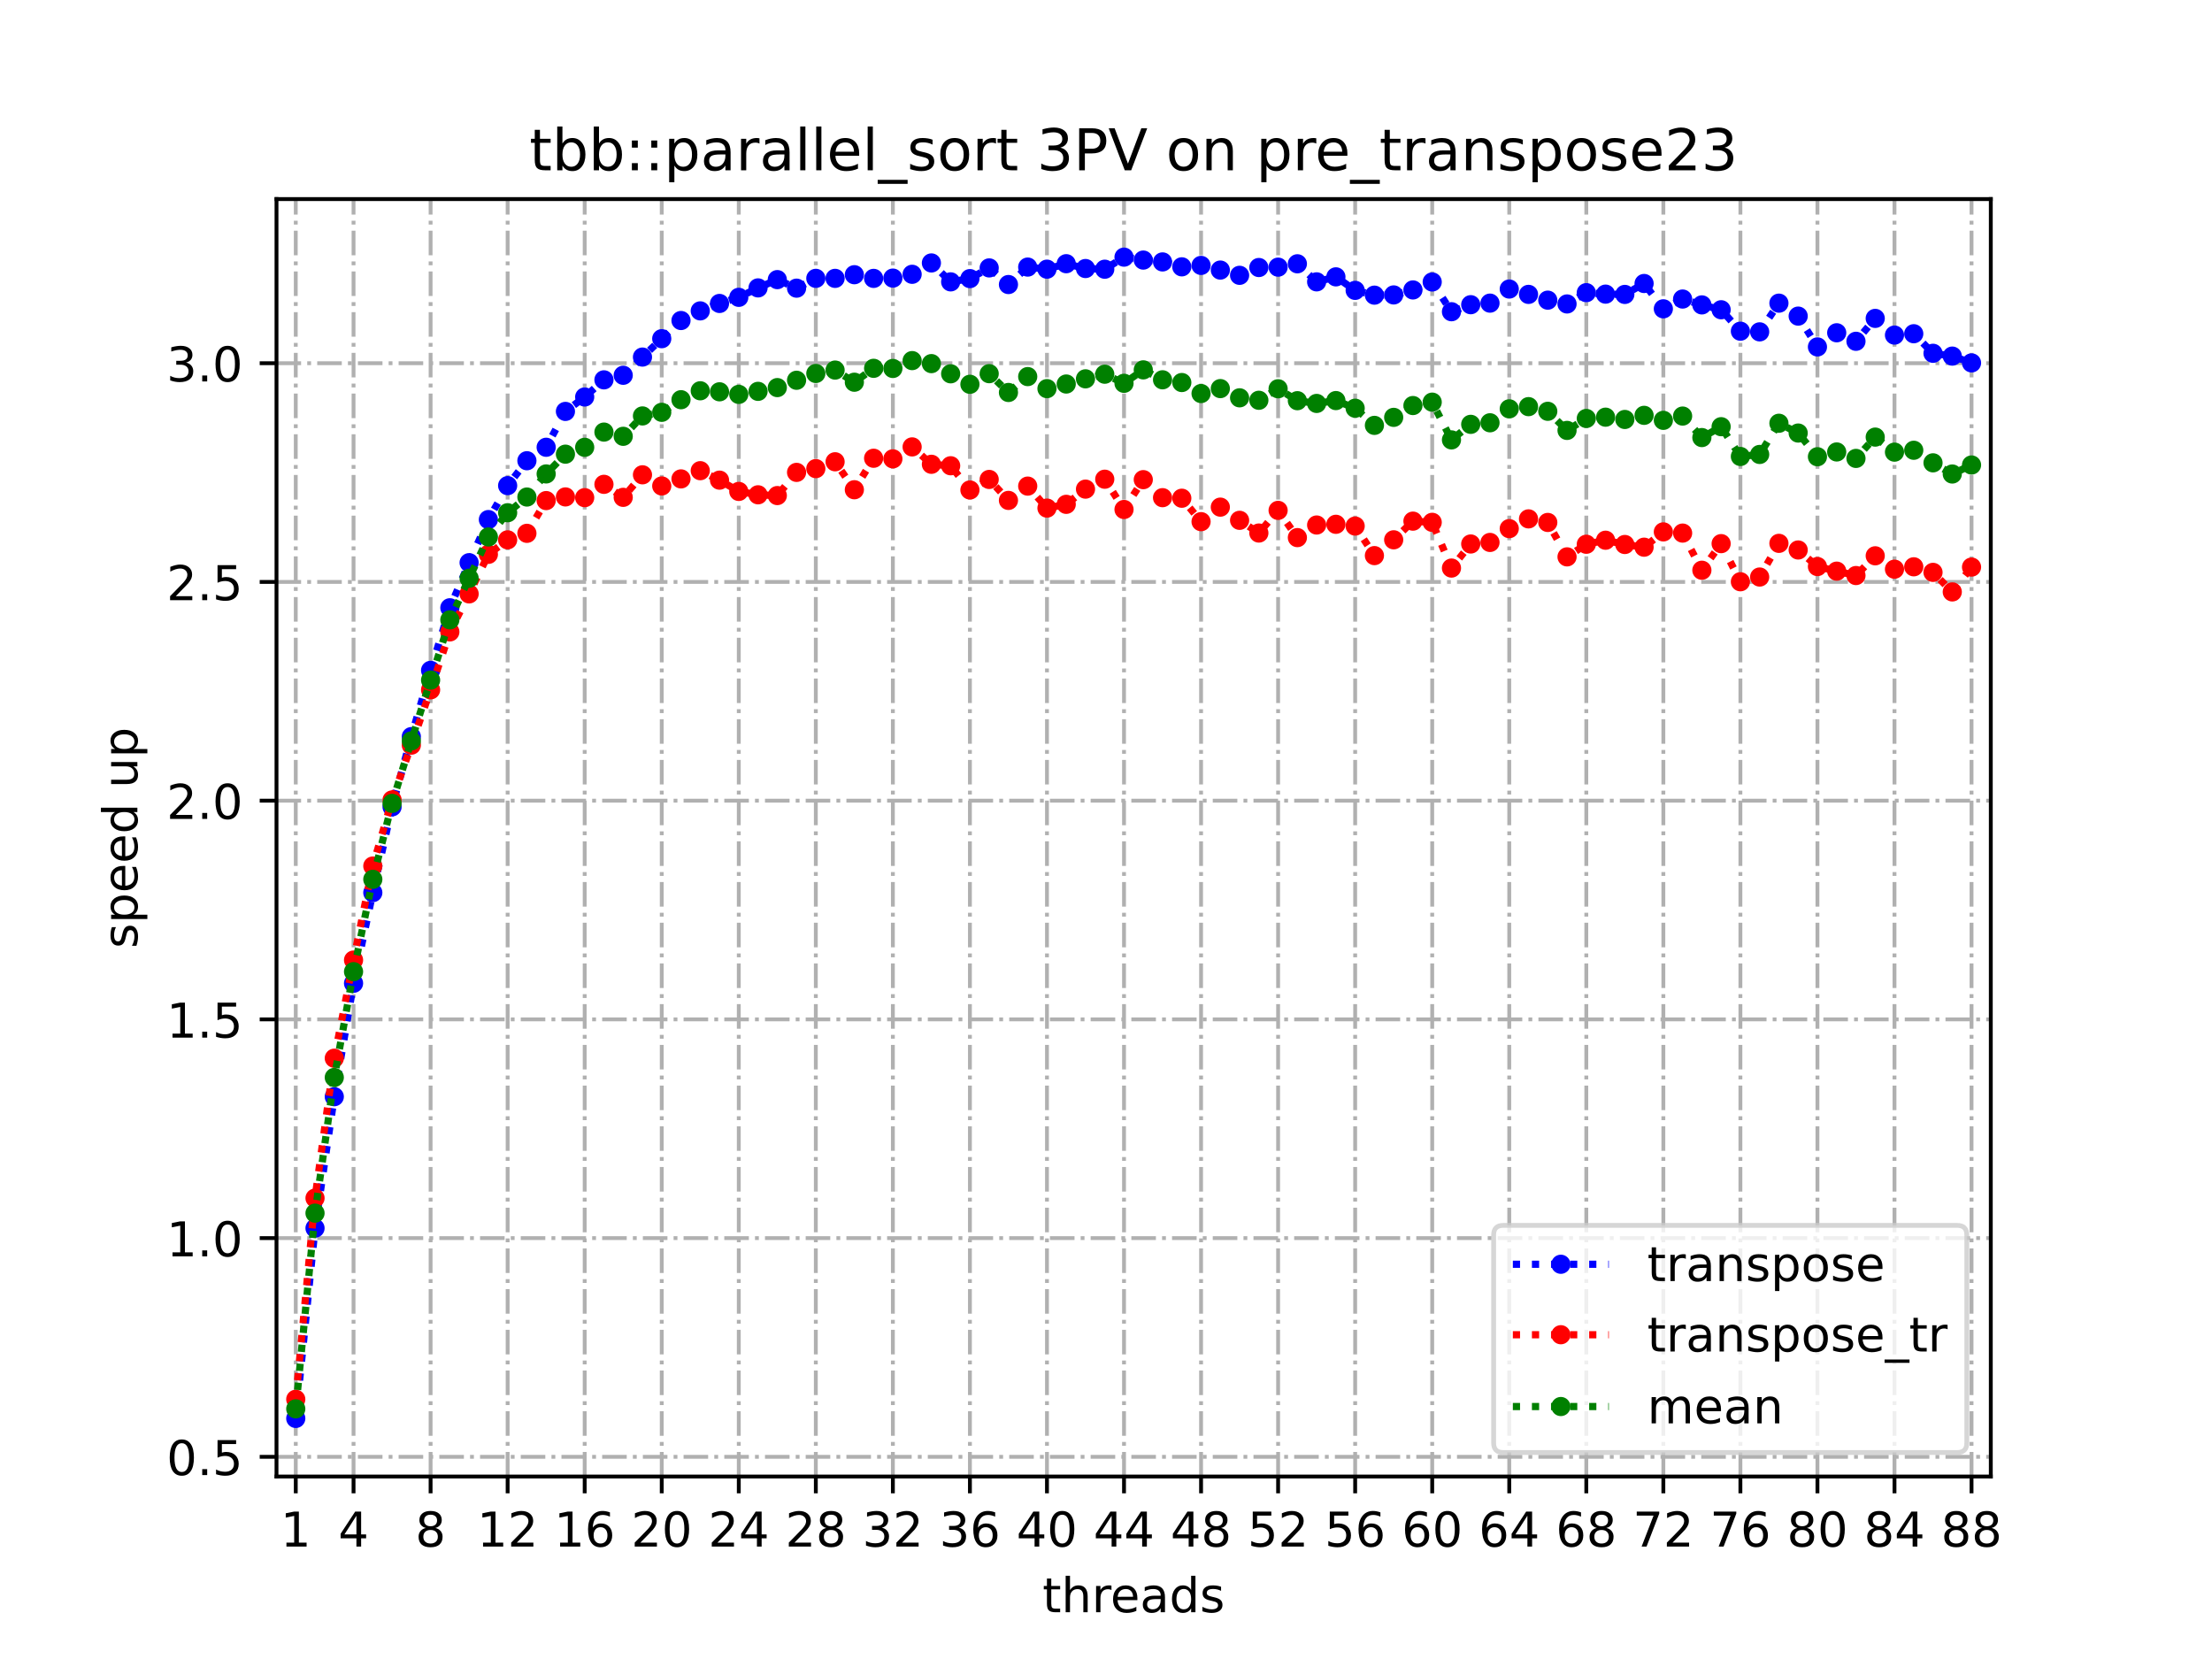 <?xml version="1.0" encoding="utf-8" standalone="no"?>
<!DOCTYPE svg PUBLIC "-//W3C//DTD SVG 1.1//EN"
  "http://www.w3.org/Graphics/SVG/1.1/DTD/svg11.dtd">
<!-- Created with matplotlib (https://matplotlib.org/) -->
<svg height="345.6pt" version="1.1" viewBox="0 0 460.8 345.6" width="460.8pt" xmlns="http://www.w3.org/2000/svg" xmlns:xlink="http://www.w3.org/1999/xlink">
 <defs>
  <style type="text/css">
*{stroke-linecap:butt;stroke-linejoin:round;}
  </style>
 </defs>
 <g id="figure_1">
  <g id="patch_1">
   <path d="M 0 345.6 
L 460.8 345.6 
L 460.8 0 
L 0 0 
z
" style="fill:#ffffff;"/>
  </g>
  <g id="axes_1">
   <g id="patch_2">
    <path d="M 57.6 307.584 
L 414.72 307.584 
L 414.72 41.472 
L 57.6 41.472 
z
" style="fill:#ffffff;"/>
   </g>
   <g id="matplotlib.axis_1">
    <g id="xtick_1">
     <g id="line2d_1">
      <path clip-path="url(#pc87e9fb688)" d="M 61.613 307.584 
L 61.613 41.472 
" style="fill:none;stroke:#b0b0b0;stroke-dasharray:5.12,1.28,0.8,1.28;stroke-dashoffset:0;stroke-width:0.8;"/>
     </g>
     <g id="line2d_2">
      <defs>
       <path d="M 0 0 
L 0 3.5 
" id="mc79342d93b" style="stroke:#000000;stroke-width:0.8;"/>
      </defs>
      <g>
       <use style="stroke:#000000;stroke-width:0.8;" x="61.613" xlink:href="#mc79342d93b" y="307.584"/>
      </g>
     </g>
     <g id="text_1">
      <!-- 1 -->
      <defs>
       <path d="M 12.406 8.297 
L 28.516 8.297 
L 28.516 63.922 
L 10.984 60.406 
L 10.984 69.391 
L 28.422 72.906 
L 38.281 72.906 
L 38.281 8.297 
L 54.391 8.297 
L 54.391 0 
L 12.406 0 
z
" id="DejaVuSans-49"/>
      </defs>
      <g transform="translate(58.431 322.182)scale(0.1 -0.1)">
       <use xlink:href="#DejaVuSans-49"/>
      </g>
     </g>
    </g>
    <g id="xtick_2">
     <g id="line2d_3">
      <path clip-path="url(#pc87e9fb688)" d="M 73.65 307.584 
L 73.65 41.472 
" style="fill:none;stroke:#b0b0b0;stroke-dasharray:5.12,1.28,0.8,1.28;stroke-dashoffset:0;stroke-width:0.8;"/>
     </g>
     <g id="line2d_4">
      <g>
       <use style="stroke:#000000;stroke-width:0.8;" x="73.65" xlink:href="#mc79342d93b" y="307.584"/>
      </g>
     </g>
     <g id="text_2">
      <!-- 4 -->
      <defs>
       <path d="M 37.797 64.312 
L 12.891 25.391 
L 37.797 25.391 
z
M 35.203 72.906 
L 47.609 72.906 
L 47.609 25.391 
L 58.016 25.391 
L 58.016 17.188 
L 47.609 17.188 
L 47.609 0 
L 37.797 0 
L 37.797 17.188 
L 4.891 17.188 
L 4.891 26.703 
z
" id="DejaVuSans-52"/>
      </defs>
      <g transform="translate(70.469 322.182)scale(0.1 -0.1)">
       <use xlink:href="#DejaVuSans-52"/>
      </g>
     </g>
    </g>
    <g id="xtick_3">
     <g id="line2d_5">
      <path clip-path="url(#pc87e9fb688)" d="M 89.701 307.584 
L 89.701 41.472 
" style="fill:none;stroke:#b0b0b0;stroke-dasharray:5.12,1.28,0.8,1.28;stroke-dashoffset:0;stroke-width:0.8;"/>
     </g>
     <g id="line2d_6">
      <g>
       <use style="stroke:#000000;stroke-width:0.8;" x="89.701" xlink:href="#mc79342d93b" y="307.584"/>
      </g>
     </g>
     <g id="text_3">
      <!-- 8 -->
      <defs>
       <path d="M 31.781 34.625 
Q 24.75 34.625 20.719 30.859 
Q 16.703 27.094 16.703 20.516 
Q 16.703 13.922 20.719 10.156 
Q 24.75 6.391 31.781 6.391 
Q 38.812 6.391 42.859 10.172 
Q 46.922 13.969 46.922 20.516 
Q 46.922 27.094 42.891 30.859 
Q 38.875 34.625 31.781 34.625 
z
M 21.922 38.812 
Q 15.578 40.375 12.031 44.719 
Q 8.5 49.078 8.5 55.328 
Q 8.5 64.062 14.719 69.141 
Q 20.953 74.219 31.781 74.219 
Q 42.672 74.219 48.875 69.141 
Q 55.078 64.062 55.078 55.328 
Q 55.078 49.078 51.531 44.719 
Q 48 40.375 41.703 38.812 
Q 48.828 37.156 52.797 32.312 
Q 56.781 27.484 56.781 20.516 
Q 56.781 9.906 50.312 4.234 
Q 43.844 -1.422 31.781 -1.422 
Q 19.734 -1.422 13.25 4.234 
Q 6.781 9.906 6.781 20.516 
Q 6.781 27.484 10.781 32.312 
Q 14.797 37.156 21.922 38.812 
z
M 18.312 54.391 
Q 18.312 48.734 21.844 45.562 
Q 25.391 42.391 31.781 42.391 
Q 38.141 42.391 41.719 45.562 
Q 45.312 48.734 45.312 54.391 
Q 45.312 60.062 41.719 63.234 
Q 38.141 66.406 31.781 66.406 
Q 25.391 66.406 21.844 63.234 
Q 18.312 60.062 18.312 54.391 
z
" id="DejaVuSans-56"/>
      </defs>
      <g transform="translate(86.519 322.182)scale(0.1 -0.1)">
       <use xlink:href="#DejaVuSans-56"/>
      </g>
     </g>
    </g>
    <g id="xtick_4">
     <g id="line2d_7">
      <path clip-path="url(#pc87e9fb688)" d="M 105.751 307.584 
L 105.751 41.472 
" style="fill:none;stroke:#b0b0b0;stroke-dasharray:5.12,1.28,0.8,1.28;stroke-dashoffset:0;stroke-width:0.8;"/>
     </g>
     <g id="line2d_8">
      <g>
       <use style="stroke:#000000;stroke-width:0.8;" x="105.751" xlink:href="#mc79342d93b" y="307.584"/>
      </g>
     </g>
     <g id="text_4">
      <!-- 12 -->
      <defs>
       <path d="M 19.188 8.297 
L 53.609 8.297 
L 53.609 0 
L 7.328 0 
L 7.328 8.297 
Q 12.938 14.109 22.625 23.891 
Q 32.328 33.688 34.812 36.531 
Q 39.547 41.844 41.422 45.531 
Q 43.312 49.219 43.312 52.781 
Q 43.312 58.594 39.234 62.25 
Q 35.156 65.922 28.609 65.922 
Q 23.969 65.922 18.812 64.312 
Q 13.672 62.703 7.812 59.422 
L 7.812 69.391 
Q 13.766 71.781 18.938 73 
Q 24.125 74.219 28.422 74.219 
Q 39.75 74.219 46.484 68.547 
Q 53.219 62.891 53.219 53.422 
Q 53.219 48.922 51.531 44.891 
Q 49.859 40.875 45.406 35.406 
Q 44.188 33.984 37.641 27.219 
Q 31.109 20.453 19.188 8.297 
z
" id="DejaVuSans-50"/>
      </defs>
      <g transform="translate(99.389 322.182)scale(0.1 -0.1)">
       <use xlink:href="#DejaVuSans-49"/>
       <use x="63.623" xlink:href="#DejaVuSans-50"/>
      </g>
     </g>
    </g>
    <g id="xtick_5">
     <g id="line2d_9">
      <path clip-path="url(#pc87e9fb688)" d="M 121.801 307.584 
L 121.801 41.472 
" style="fill:none;stroke:#b0b0b0;stroke-dasharray:5.12,1.28,0.8,1.28;stroke-dashoffset:0;stroke-width:0.8;"/>
     </g>
     <g id="line2d_10">
      <g>
       <use style="stroke:#000000;stroke-width:0.8;" x="121.801" xlink:href="#mc79342d93b" y="307.584"/>
      </g>
     </g>
     <g id="text_5">
      <!-- 16 -->
      <defs>
       <path d="M 33.016 40.375 
Q 26.375 40.375 22.484 35.828 
Q 18.609 31.297 18.609 23.391 
Q 18.609 15.531 22.484 10.953 
Q 26.375 6.391 33.016 6.391 
Q 39.656 6.391 43.531 10.953 
Q 47.406 15.531 47.406 23.391 
Q 47.406 31.297 43.531 35.828 
Q 39.656 40.375 33.016 40.375 
z
M 52.594 71.297 
L 52.594 62.312 
Q 48.875 64.062 45.094 64.984 
Q 41.312 65.922 37.594 65.922 
Q 27.828 65.922 22.672 59.328 
Q 17.531 52.734 16.797 39.406 
Q 19.672 43.656 24.016 45.922 
Q 28.375 48.188 33.594 48.188 
Q 44.578 48.188 50.953 41.516 
Q 57.328 34.859 57.328 23.391 
Q 57.328 12.156 50.688 5.359 
Q 44.047 -1.422 33.016 -1.422 
Q 20.359 -1.422 13.672 8.266 
Q 6.984 17.969 6.984 36.375 
Q 6.984 53.656 15.188 63.938 
Q 23.391 74.219 37.203 74.219 
Q 40.922 74.219 44.703 73.484 
Q 48.484 72.75 52.594 71.297 
z
" id="DejaVuSans-54"/>
      </defs>
      <g transform="translate(115.439 322.182)scale(0.1 -0.1)">
       <use xlink:href="#DejaVuSans-49"/>
       <use x="63.623" xlink:href="#DejaVuSans-54"/>
      </g>
     </g>
    </g>
    <g id="xtick_6">
     <g id="line2d_11">
      <path clip-path="url(#pc87e9fb688)" d="M 137.852 307.584 
L 137.852 41.472 
" style="fill:none;stroke:#b0b0b0;stroke-dasharray:5.12,1.28,0.8,1.28;stroke-dashoffset:0;stroke-width:0.8;"/>
     </g>
     <g id="line2d_12">
      <g>
       <use style="stroke:#000000;stroke-width:0.8;" x="137.852" xlink:href="#mc79342d93b" y="307.584"/>
      </g>
     </g>
     <g id="text_6">
      <!-- 20 -->
      <defs>
       <path d="M 31.781 66.406 
Q 24.172 66.406 20.328 58.906 
Q 16.5 51.422 16.5 36.375 
Q 16.5 21.391 20.328 13.891 
Q 24.172 6.391 31.781 6.391 
Q 39.453 6.391 43.281 13.891 
Q 47.125 21.391 47.125 36.375 
Q 47.125 51.422 43.281 58.906 
Q 39.453 66.406 31.781 66.406 
z
M 31.781 74.219 
Q 44.047 74.219 50.516 64.516 
Q 56.984 54.828 56.984 36.375 
Q 56.984 17.969 50.516 8.266 
Q 44.047 -1.422 31.781 -1.422 
Q 19.531 -1.422 13.062 8.266 
Q 6.594 17.969 6.594 36.375 
Q 6.594 54.828 13.062 64.516 
Q 19.531 74.219 31.781 74.219 
z
" id="DejaVuSans-48"/>
      </defs>
      <g transform="translate(131.489 322.182)scale(0.1 -0.1)">
       <use xlink:href="#DejaVuSans-50"/>
       <use x="63.623" xlink:href="#DejaVuSans-48"/>
      </g>
     </g>
    </g>
    <g id="xtick_7">
     <g id="line2d_13">
      <path clip-path="url(#pc87e9fb688)" d="M 153.902 307.584 
L 153.902 41.472 
" style="fill:none;stroke:#b0b0b0;stroke-dasharray:5.12,1.28,0.8,1.28;stroke-dashoffset:0;stroke-width:0.8;"/>
     </g>
     <g id="line2d_14">
      <g>
       <use style="stroke:#000000;stroke-width:0.8;" x="153.902" xlink:href="#mc79342d93b" y="307.584"/>
      </g>
     </g>
     <g id="text_7">
      <!-- 24 -->
      <g transform="translate(147.54 322.182)scale(0.1 -0.1)">
       <use xlink:href="#DejaVuSans-50"/>
       <use x="63.623" xlink:href="#DejaVuSans-52"/>
      </g>
     </g>
    </g>
    <g id="xtick_8">
     <g id="line2d_15">
      <path clip-path="url(#pc87e9fb688)" d="M 169.952 307.584 
L 169.952 41.472 
" style="fill:none;stroke:#b0b0b0;stroke-dasharray:5.12,1.28,0.8,1.28;stroke-dashoffset:0;stroke-width:0.8;"/>
     </g>
     <g id="line2d_16">
      <g>
       <use style="stroke:#000000;stroke-width:0.8;" x="169.952" xlink:href="#mc79342d93b" y="307.584"/>
      </g>
     </g>
     <g id="text_8">
      <!-- 28 -->
      <g transform="translate(163.59 322.182)scale(0.1 -0.1)">
       <use xlink:href="#DejaVuSans-50"/>
       <use x="63.623" xlink:href="#DejaVuSans-56"/>
      </g>
     </g>
    </g>
    <g id="xtick_9">
     <g id="line2d_17">
      <path clip-path="url(#pc87e9fb688)" d="M 186.003 307.584 
L 186.003 41.472 
" style="fill:none;stroke:#b0b0b0;stroke-dasharray:5.12,1.28,0.8,1.28;stroke-dashoffset:0;stroke-width:0.8;"/>
     </g>
     <g id="line2d_18">
      <g>
       <use style="stroke:#000000;stroke-width:0.8;" x="186.003" xlink:href="#mc79342d93b" y="307.584"/>
      </g>
     </g>
     <g id="text_9">
      <!-- 32 -->
      <defs>
       <path d="M 40.578 39.312 
Q 47.656 37.797 51.625 33 
Q 55.609 28.219 55.609 21.188 
Q 55.609 10.406 48.188 4.484 
Q 40.766 -1.422 27.094 -1.422 
Q 22.516 -1.422 17.656 -0.516 
Q 12.797 0.391 7.625 2.203 
L 7.625 11.719 
Q 11.719 9.328 16.594 8.109 
Q 21.484 6.891 26.812 6.891 
Q 36.078 6.891 40.938 10.547 
Q 45.797 14.203 45.797 21.188 
Q 45.797 27.641 41.281 31.266 
Q 36.766 34.906 28.719 34.906 
L 20.219 34.906 
L 20.219 43.016 
L 29.109 43.016 
Q 36.375 43.016 40.234 45.922 
Q 44.094 48.828 44.094 54.297 
Q 44.094 59.906 40.109 62.906 
Q 36.141 65.922 28.719 65.922 
Q 24.656 65.922 20.016 65.031 
Q 15.375 64.156 9.812 62.312 
L 9.812 71.094 
Q 15.438 72.656 20.344 73.438 
Q 25.25 74.219 29.594 74.219 
Q 40.828 74.219 47.359 69.109 
Q 53.906 64.016 53.906 55.328 
Q 53.906 49.266 50.438 45.094 
Q 46.969 40.922 40.578 39.312 
z
" id="DejaVuSans-51"/>
      </defs>
      <g transform="translate(179.64 322.182)scale(0.1 -0.1)">
       <use xlink:href="#DejaVuSans-51"/>
       <use x="63.623" xlink:href="#DejaVuSans-50"/>
      </g>
     </g>
    </g>
    <g id="xtick_10">
     <g id="line2d_19">
      <path clip-path="url(#pc87e9fb688)" d="M 202.053 307.584 
L 202.053 41.472 
" style="fill:none;stroke:#b0b0b0;stroke-dasharray:5.12,1.28,0.8,1.28;stroke-dashoffset:0;stroke-width:0.8;"/>
     </g>
     <g id="line2d_20">
      <g>
       <use style="stroke:#000000;stroke-width:0.8;" x="202.053" xlink:href="#mc79342d93b" y="307.584"/>
      </g>
     </g>
     <g id="text_10">
      <!-- 36 -->
      <g transform="translate(195.691 322.182)scale(0.1 -0.1)">
       <use xlink:href="#DejaVuSans-51"/>
       <use x="63.623" xlink:href="#DejaVuSans-54"/>
      </g>
     </g>
    </g>
    <g id="xtick_11">
     <g id="line2d_21">
      <path clip-path="url(#pc87e9fb688)" d="M 218.103 307.584 
L 218.103 41.472 
" style="fill:none;stroke:#b0b0b0;stroke-dasharray:5.12,1.28,0.8,1.28;stroke-dashoffset:0;stroke-width:0.8;"/>
     </g>
     <g id="line2d_22">
      <g>
       <use style="stroke:#000000;stroke-width:0.8;" x="218.103" xlink:href="#mc79342d93b" y="307.584"/>
      </g>
     </g>
     <g id="text_11">
      <!-- 40 -->
      <g transform="translate(211.741 322.182)scale(0.1 -0.1)">
       <use xlink:href="#DejaVuSans-52"/>
       <use x="63.623" xlink:href="#DejaVuSans-48"/>
      </g>
     </g>
    </g>
    <g id="xtick_12">
     <g id="line2d_23">
      <path clip-path="url(#pc87e9fb688)" d="M 234.154 307.584 
L 234.154 41.472 
" style="fill:none;stroke:#b0b0b0;stroke-dasharray:5.12,1.28,0.8,1.28;stroke-dashoffset:0;stroke-width:0.8;"/>
     </g>
     <g id="line2d_24">
      <g>
       <use style="stroke:#000000;stroke-width:0.8;" x="234.154" xlink:href="#mc79342d93b" y="307.584"/>
      </g>
     </g>
     <g id="text_12">
      <!-- 44 -->
      <g transform="translate(227.791 322.182)scale(0.1 -0.1)">
       <use xlink:href="#DejaVuSans-52"/>
       <use x="63.623" xlink:href="#DejaVuSans-52"/>
      </g>
     </g>
    </g>
    <g id="xtick_13">
     <g id="line2d_25">
      <path clip-path="url(#pc87e9fb688)" d="M 250.204 307.584 
L 250.204 41.472 
" style="fill:none;stroke:#b0b0b0;stroke-dasharray:5.12,1.28,0.8,1.28;stroke-dashoffset:0;stroke-width:0.8;"/>
     </g>
     <g id="line2d_26">
      <g>
       <use style="stroke:#000000;stroke-width:0.8;" x="250.204" xlink:href="#mc79342d93b" y="307.584"/>
      </g>
     </g>
     <g id="text_13">
      <!-- 48 -->
      <g transform="translate(243.842 322.182)scale(0.1 -0.1)">
       <use xlink:href="#DejaVuSans-52"/>
       <use x="63.623" xlink:href="#DejaVuSans-56"/>
      </g>
     </g>
    </g>
    <g id="xtick_14">
     <g id="line2d_27">
      <path clip-path="url(#pc87e9fb688)" d="M 266.254 307.584 
L 266.254 41.472 
" style="fill:none;stroke:#b0b0b0;stroke-dasharray:5.12,1.28,0.8,1.28;stroke-dashoffset:0;stroke-width:0.8;"/>
     </g>
     <g id="line2d_28">
      <g>
       <use style="stroke:#000000;stroke-width:0.8;" x="266.254" xlink:href="#mc79342d93b" y="307.584"/>
      </g>
     </g>
     <g id="text_14">
      <!-- 52 -->
      <defs>
       <path d="M 10.797 72.906 
L 49.516 72.906 
L 49.516 64.594 
L 19.828 64.594 
L 19.828 46.734 
Q 21.969 47.469 24.109 47.828 
Q 26.266 48.188 28.422 48.188 
Q 40.625 48.188 47.75 41.5 
Q 54.891 34.812 54.891 23.391 
Q 54.891 11.625 47.562 5.094 
Q 40.234 -1.422 26.906 -1.422 
Q 22.312 -1.422 17.547 -0.641 
Q 12.797 0.141 7.719 1.703 
L 7.719 11.625 
Q 12.109 9.234 16.797 8.062 
Q 21.484 6.891 26.703 6.891 
Q 35.156 6.891 40.078 11.328 
Q 45.016 15.766 45.016 23.391 
Q 45.016 31 40.078 35.438 
Q 35.156 39.891 26.703 39.891 
Q 22.75 39.891 18.812 39.016 
Q 14.891 38.141 10.797 36.281 
z
" id="DejaVuSans-53"/>
      </defs>
      <g transform="translate(259.892 322.182)scale(0.1 -0.1)">
       <use xlink:href="#DejaVuSans-53"/>
       <use x="63.623" xlink:href="#DejaVuSans-50"/>
      </g>
     </g>
    </g>
    <g id="xtick_15">
     <g id="line2d_29">
      <path clip-path="url(#pc87e9fb688)" d="M 282.305 307.584 
L 282.305 41.472 
" style="fill:none;stroke:#b0b0b0;stroke-dasharray:5.12,1.28,0.8,1.28;stroke-dashoffset:0;stroke-width:0.8;"/>
     </g>
     <g id="line2d_30">
      <g>
       <use style="stroke:#000000;stroke-width:0.8;" x="282.305" xlink:href="#mc79342d93b" y="307.584"/>
      </g>
     </g>
     <g id="text_15">
      <!-- 56 -->
      <g transform="translate(275.942 322.182)scale(0.1 -0.1)">
       <use xlink:href="#DejaVuSans-53"/>
       <use x="63.623" xlink:href="#DejaVuSans-54"/>
      </g>
     </g>
    </g>
    <g id="xtick_16">
     <g id="line2d_31">
      <path clip-path="url(#pc87e9fb688)" d="M 298.355 307.584 
L 298.355 41.472 
" style="fill:none;stroke:#b0b0b0;stroke-dasharray:5.12,1.28,0.8,1.28;stroke-dashoffset:0;stroke-width:0.8;"/>
     </g>
     <g id="line2d_32">
      <g>
       <use style="stroke:#000000;stroke-width:0.8;" x="298.355" xlink:href="#mc79342d93b" y="307.584"/>
      </g>
     </g>
     <g id="text_16">
      <!-- 60 -->
      <g transform="translate(291.993 322.182)scale(0.1 -0.1)">
       <use xlink:href="#DejaVuSans-54"/>
       <use x="63.623" xlink:href="#DejaVuSans-48"/>
      </g>
     </g>
    </g>
    <g id="xtick_17">
     <g id="line2d_33">
      <path clip-path="url(#pc87e9fb688)" d="M 314.405 307.584 
L 314.405 41.472 
" style="fill:none;stroke:#b0b0b0;stroke-dasharray:5.12,1.28,0.8,1.28;stroke-dashoffset:0;stroke-width:0.8;"/>
     </g>
     <g id="line2d_34">
      <g>
       <use style="stroke:#000000;stroke-width:0.8;" x="314.405" xlink:href="#mc79342d93b" y="307.584"/>
      </g>
     </g>
     <g id="text_17">
      <!-- 64 -->
      <g transform="translate(308.043 322.182)scale(0.1 -0.1)">
       <use xlink:href="#DejaVuSans-54"/>
       <use x="63.623" xlink:href="#DejaVuSans-52"/>
      </g>
     </g>
    </g>
    <g id="xtick_18">
     <g id="line2d_35">
      <path clip-path="url(#pc87e9fb688)" d="M 330.456 307.584 
L 330.456 41.472 
" style="fill:none;stroke:#b0b0b0;stroke-dasharray:5.12,1.28,0.8,1.28;stroke-dashoffset:0;stroke-width:0.8;"/>
     </g>
     <g id="line2d_36">
      <g>
       <use style="stroke:#000000;stroke-width:0.8;" x="330.456" xlink:href="#mc79342d93b" y="307.584"/>
      </g>
     </g>
     <g id="text_18">
      <!-- 68 -->
      <g transform="translate(324.093 322.182)scale(0.1 -0.1)">
       <use xlink:href="#DejaVuSans-54"/>
       <use x="63.623" xlink:href="#DejaVuSans-56"/>
      </g>
     </g>
    </g>
    <g id="xtick_19">
     <g id="line2d_37">
      <path clip-path="url(#pc87e9fb688)" d="M 346.506 307.584 
L 346.506 41.472 
" style="fill:none;stroke:#b0b0b0;stroke-dasharray:5.12,1.28,0.8,1.28;stroke-dashoffset:0;stroke-width:0.8;"/>
     </g>
     <g id="line2d_38">
      <g>
       <use style="stroke:#000000;stroke-width:0.8;" x="346.506" xlink:href="#mc79342d93b" y="307.584"/>
      </g>
     </g>
     <g id="text_19">
      <!-- 72 -->
      <defs>
       <path d="M 8.203 72.906 
L 55.078 72.906 
L 55.078 68.703 
L 28.609 0 
L 18.312 0 
L 43.219 64.594 
L 8.203 64.594 
z
" id="DejaVuSans-55"/>
      </defs>
      <g transform="translate(340.144 322.182)scale(0.1 -0.1)">
       <use xlink:href="#DejaVuSans-55"/>
       <use x="63.623" xlink:href="#DejaVuSans-50"/>
      </g>
     </g>
    </g>
    <g id="xtick_20">
     <g id="line2d_39">
      <path clip-path="url(#pc87e9fb688)" d="M 362.556 307.584 
L 362.556 41.472 
" style="fill:none;stroke:#b0b0b0;stroke-dasharray:5.12,1.28,0.8,1.28;stroke-dashoffset:0;stroke-width:0.8;"/>
     </g>
     <g id="line2d_40">
      <g>
       <use style="stroke:#000000;stroke-width:0.8;" x="362.556" xlink:href="#mc79342d93b" y="307.584"/>
      </g>
     </g>
     <g id="text_20">
      <!-- 76 -->
      <g transform="translate(356.194 322.182)scale(0.1 -0.1)">
       <use xlink:href="#DejaVuSans-55"/>
       <use x="63.623" xlink:href="#DejaVuSans-54"/>
      </g>
     </g>
    </g>
    <g id="xtick_21">
     <g id="line2d_41">
      <path clip-path="url(#pc87e9fb688)" d="M 378.607 307.584 
L 378.607 41.472 
" style="fill:none;stroke:#b0b0b0;stroke-dasharray:5.12,1.28,0.8,1.28;stroke-dashoffset:0;stroke-width:0.8;"/>
     </g>
     <g id="line2d_42">
      <g>
       <use style="stroke:#000000;stroke-width:0.8;" x="378.607" xlink:href="#mc79342d93b" y="307.584"/>
      </g>
     </g>
     <g id="text_21">
      <!-- 80 -->
      <g transform="translate(372.244 322.182)scale(0.1 -0.1)">
       <use xlink:href="#DejaVuSans-56"/>
       <use x="63.623" xlink:href="#DejaVuSans-48"/>
      </g>
     </g>
    </g>
    <g id="xtick_22">
     <g id="line2d_43">
      <path clip-path="url(#pc87e9fb688)" d="M 394.657 307.584 
L 394.657 41.472 
" style="fill:none;stroke:#b0b0b0;stroke-dasharray:5.12,1.28,0.8,1.28;stroke-dashoffset:0;stroke-width:0.8;"/>
     </g>
     <g id="line2d_44">
      <g>
       <use style="stroke:#000000;stroke-width:0.8;" x="394.657" xlink:href="#mc79342d93b" y="307.584"/>
      </g>
     </g>
     <g id="text_22">
      <!-- 84 -->
      <g transform="translate(388.295 322.182)scale(0.1 -0.1)">
       <use xlink:href="#DejaVuSans-56"/>
       <use x="63.623" xlink:href="#DejaVuSans-52"/>
      </g>
     </g>
    </g>
    <g id="xtick_23">
     <g id="line2d_45">
      <path clip-path="url(#pc87e9fb688)" d="M 410.707 307.584 
L 410.707 41.472 
" style="fill:none;stroke:#b0b0b0;stroke-dasharray:5.12,1.28,0.8,1.28;stroke-dashoffset:0;stroke-width:0.8;"/>
     </g>
     <g id="line2d_46">
      <g>
       <use style="stroke:#000000;stroke-width:0.8;" x="410.707" xlink:href="#mc79342d93b" y="307.584"/>
      </g>
     </g>
     <g id="text_23">
      <!-- 88 -->
      <g transform="translate(404.345 322.182)scale(0.1 -0.1)">
       <use xlink:href="#DejaVuSans-56"/>
       <use x="63.623" xlink:href="#DejaVuSans-56"/>
      </g>
     </g>
    </g>
    <g id="text_24">
     <!-- threads -->
     <defs>
      <path d="M 18.312 70.219 
L 18.312 54.688 
L 36.812 54.688 
L 36.812 47.703 
L 18.312 47.703 
L 18.312 18.016 
Q 18.312 11.328 20.141 9.422 
Q 21.969 7.516 27.594 7.516 
L 36.812 7.516 
L 36.812 0 
L 27.594 0 
Q 17.188 0 13.234 3.875 
Q 9.281 7.766 9.281 18.016 
L 9.281 47.703 
L 2.688 47.703 
L 2.688 54.688 
L 9.281 54.688 
L 9.281 70.219 
z
" id="DejaVuSans-116"/>
      <path d="M 54.891 33.016 
L 54.891 0 
L 45.906 0 
L 45.906 32.719 
Q 45.906 40.484 42.875 44.328 
Q 39.844 48.188 33.797 48.188 
Q 26.516 48.188 22.312 43.547 
Q 18.109 38.922 18.109 30.906 
L 18.109 0 
L 9.078 0 
L 9.078 75.984 
L 18.109 75.984 
L 18.109 46.188 
Q 21.344 51.125 25.703 53.562 
Q 30.078 56 35.797 56 
Q 45.219 56 50.047 50.172 
Q 54.891 44.344 54.891 33.016 
z
" id="DejaVuSans-104"/>
      <path d="M 41.109 46.297 
Q 39.594 47.172 37.812 47.578 
Q 36.031 48 33.891 48 
Q 26.266 48 22.188 43.047 
Q 18.109 38.094 18.109 28.812 
L 18.109 0 
L 9.078 0 
L 9.078 54.688 
L 18.109 54.688 
L 18.109 46.188 
Q 20.953 51.172 25.484 53.578 
Q 30.031 56 36.531 56 
Q 37.453 56 38.578 55.875 
Q 39.703 55.766 41.062 55.516 
z
" id="DejaVuSans-114"/>
      <path d="M 56.203 29.594 
L 56.203 25.203 
L 14.891 25.203 
Q 15.484 15.922 20.484 11.062 
Q 25.484 6.203 34.422 6.203 
Q 39.594 6.203 44.453 7.469 
Q 49.312 8.734 54.109 11.281 
L 54.109 2.781 
Q 49.266 0.734 44.188 -0.344 
Q 39.109 -1.422 33.891 -1.422 
Q 20.797 -1.422 13.156 6.188 
Q 5.516 13.812 5.516 26.812 
Q 5.516 40.234 12.766 48.109 
Q 20.016 56 32.328 56 
Q 43.359 56 49.781 48.891 
Q 56.203 41.797 56.203 29.594 
z
M 47.219 32.234 
Q 47.125 39.594 43.094 43.984 
Q 39.062 48.391 32.422 48.391 
Q 24.906 48.391 20.391 44.141 
Q 15.875 39.891 15.188 32.172 
z
" id="DejaVuSans-101"/>
      <path d="M 34.281 27.484 
Q 23.391 27.484 19.188 25 
Q 14.984 22.516 14.984 16.5 
Q 14.984 11.719 18.141 8.906 
Q 21.297 6.109 26.703 6.109 
Q 34.188 6.109 38.703 11.406 
Q 43.219 16.703 43.219 25.484 
L 43.219 27.484 
z
M 52.203 31.203 
L 52.203 0 
L 43.219 0 
L 43.219 8.297 
Q 40.141 3.328 35.547 0.953 
Q 30.953 -1.422 24.312 -1.422 
Q 15.922 -1.422 10.953 3.297 
Q 6 8.016 6 15.922 
Q 6 25.141 12.172 29.828 
Q 18.359 34.516 30.609 34.516 
L 43.219 34.516 
L 43.219 35.406 
Q 43.219 41.609 39.141 45 
Q 35.062 48.391 27.688 48.391 
Q 23 48.391 18.547 47.266 
Q 14.109 46.141 10.016 43.891 
L 10.016 52.203 
Q 14.938 54.109 19.578 55.047 
Q 24.219 56 28.609 56 
Q 40.484 56 46.344 49.844 
Q 52.203 43.703 52.203 31.203 
z
" id="DejaVuSans-97"/>
      <path d="M 45.406 46.391 
L 45.406 75.984 
L 54.391 75.984 
L 54.391 0 
L 45.406 0 
L 45.406 8.203 
Q 42.578 3.328 38.25 0.953 
Q 33.938 -1.422 27.875 -1.422 
Q 17.969 -1.422 11.734 6.484 
Q 5.516 14.406 5.516 27.297 
Q 5.516 40.188 11.734 48.094 
Q 17.969 56 27.875 56 
Q 33.938 56 38.25 53.625 
Q 42.578 51.266 45.406 46.391 
z
M 14.797 27.297 
Q 14.797 17.391 18.875 11.75 
Q 22.953 6.109 30.078 6.109 
Q 37.203 6.109 41.297 11.75 
Q 45.406 17.391 45.406 27.297 
Q 45.406 37.203 41.297 42.844 
Q 37.203 48.484 30.078 48.484 
Q 22.953 48.484 18.875 42.844 
Q 14.797 37.203 14.797 27.297 
z
" id="DejaVuSans-100"/>
      <path d="M 44.281 53.078 
L 44.281 44.578 
Q 40.484 46.531 36.375 47.5 
Q 32.281 48.484 27.875 48.484 
Q 21.188 48.484 17.844 46.438 
Q 14.5 44.391 14.5 40.281 
Q 14.5 37.156 16.891 35.375 
Q 19.281 33.594 26.516 31.984 
L 29.594 31.297 
Q 39.156 29.25 43.188 25.516 
Q 47.219 21.781 47.219 15.094 
Q 47.219 7.469 41.188 3.016 
Q 35.156 -1.422 24.609 -1.422 
Q 20.219 -1.422 15.453 -0.562 
Q 10.688 0.297 5.422 2 
L 5.422 11.281 
Q 10.406 8.688 15.234 7.391 
Q 20.062 6.109 24.812 6.109 
Q 31.156 6.109 34.562 8.281 
Q 37.984 10.453 37.984 14.406 
Q 37.984 18.062 35.516 20.016 
Q 33.062 21.969 24.703 23.781 
L 21.578 24.516 
Q 13.234 26.266 9.516 29.906 
Q 5.812 33.547 5.812 39.891 
Q 5.812 47.609 11.281 51.797 
Q 16.75 56 26.812 56 
Q 31.781 56 36.172 55.266 
Q 40.578 54.547 44.281 53.078 
z
" id="DejaVuSans-115"/>
     </defs>
     <g transform="translate(217.169 335.861)scale(0.1 -0.1)">
      <use xlink:href="#DejaVuSans-116"/>
      <use x="39.209" xlink:href="#DejaVuSans-104"/>
      <use x="102.588" xlink:href="#DejaVuSans-114"/>
      <use x="141.451" xlink:href="#DejaVuSans-101"/>
      <use x="202.975" xlink:href="#DejaVuSans-97"/>
      <use x="264.254" xlink:href="#DejaVuSans-100"/>
      <use x="327.73" xlink:href="#DejaVuSans-115"/>
     </g>
    </g>
   </g>
   <g id="matplotlib.axis_2">
    <g id="ytick_1">
     <g id="line2d_47">
      <path clip-path="url(#pc87e9fb688)" d="M 57.6 303.486 
L 414.72 303.486 
" style="fill:none;stroke:#b0b0b0;stroke-dasharray:5.12,1.28,0.8,1.28;stroke-dashoffset:0;stroke-width:0.8;"/>
     </g>
     <g id="line2d_48">
      <defs>
       <path d="M 0 0 
L -3.5 0 
" id="mf85204b9d8" style="stroke:#000000;stroke-width:0.8;"/>
      </defs>
      <g>
       <use style="stroke:#000000;stroke-width:0.8;" x="57.6" xlink:href="#mf85204b9d8" y="303.486"/>
      </g>
     </g>
     <g id="text_25">
      <!-- 0.5 -->
      <defs>
       <path d="M 10.688 12.406 
L 21 12.406 
L 21 0 
L 10.688 0 
z
" id="DejaVuSans-46"/>
      </defs>
      <g transform="translate(34.697 307.285)scale(0.1 -0.1)">
       <use xlink:href="#DejaVuSans-48"/>
       <use x="63.623" xlink:href="#DejaVuSans-46"/>
       <use x="95.41" xlink:href="#DejaVuSans-53"/>
      </g>
     </g>
    </g>
    <g id="ytick_2">
     <g id="line2d_49">
      <path clip-path="url(#pc87e9fb688)" d="M 57.6 257.921 
L 414.72 257.921 
" style="fill:none;stroke:#b0b0b0;stroke-dasharray:5.12,1.28,0.8,1.28;stroke-dashoffset:0;stroke-width:0.8;"/>
     </g>
     <g id="line2d_50">
      <g>
       <use style="stroke:#000000;stroke-width:0.8;" x="57.6" xlink:href="#mf85204b9d8" y="257.921"/>
      </g>
     </g>
     <g id="text_26">
      <!-- 1.0 -->
      <g transform="translate(34.697 261.72)scale(0.1 -0.1)">
       <use xlink:href="#DejaVuSans-49"/>
       <use x="63.623" xlink:href="#DejaVuSans-46"/>
       <use x="95.41" xlink:href="#DejaVuSans-48"/>
      </g>
     </g>
    </g>
    <g id="ytick_3">
     <g id="line2d_51">
      <path clip-path="url(#pc87e9fb688)" d="M 57.6 212.357 
L 414.72 212.357 
" style="fill:none;stroke:#b0b0b0;stroke-dasharray:5.12,1.28,0.8,1.28;stroke-dashoffset:0;stroke-width:0.8;"/>
     </g>
     <g id="line2d_52">
      <g>
       <use style="stroke:#000000;stroke-width:0.8;" x="57.6" xlink:href="#mf85204b9d8" y="212.357"/>
      </g>
     </g>
     <g id="text_27">
      <!-- 1.5 -->
      <g transform="translate(34.697 216.156)scale(0.1 -0.1)">
       <use xlink:href="#DejaVuSans-49"/>
       <use x="63.623" xlink:href="#DejaVuSans-46"/>
       <use x="95.41" xlink:href="#DejaVuSans-53"/>
      </g>
     </g>
    </g>
    <g id="ytick_4">
     <g id="line2d_53">
      <path clip-path="url(#pc87e9fb688)" d="M 57.6 166.792 
L 414.72 166.792 
" style="fill:none;stroke:#b0b0b0;stroke-dasharray:5.12,1.28,0.8,1.28;stroke-dashoffset:0;stroke-width:0.8;"/>
     </g>
     <g id="line2d_54">
      <g>
       <use style="stroke:#000000;stroke-width:0.8;" x="57.6" xlink:href="#mf85204b9d8" y="166.792"/>
      </g>
     </g>
     <g id="text_28">
      <!-- 2.0 -->
      <g transform="translate(34.697 170.591)scale(0.1 -0.1)">
       <use xlink:href="#DejaVuSans-50"/>
       <use x="63.623" xlink:href="#DejaVuSans-46"/>
       <use x="95.41" xlink:href="#DejaVuSans-48"/>
      </g>
     </g>
    </g>
    <g id="ytick_5">
     <g id="line2d_55">
      <path clip-path="url(#pc87e9fb688)" d="M 57.6 121.227 
L 414.72 121.227 
" style="fill:none;stroke:#b0b0b0;stroke-dasharray:5.12,1.28,0.8,1.28;stroke-dashoffset:0;stroke-width:0.8;"/>
     </g>
     <g id="line2d_56">
      <g>
       <use style="stroke:#000000;stroke-width:0.8;" x="57.6" xlink:href="#mf85204b9d8" y="121.227"/>
      </g>
     </g>
     <g id="text_29">
      <!-- 2.5 -->
      <g transform="translate(34.697 125.027)scale(0.1 -0.1)">
       <use xlink:href="#DejaVuSans-50"/>
       <use x="63.623" xlink:href="#DejaVuSans-46"/>
       <use x="95.41" xlink:href="#DejaVuSans-53"/>
      </g>
     </g>
    </g>
    <g id="ytick_6">
     <g id="line2d_57">
      <path clip-path="url(#pc87e9fb688)" d="M 57.6 75.663 
L 414.72 75.663 
" style="fill:none;stroke:#b0b0b0;stroke-dasharray:5.12,1.28,0.8,1.28;stroke-dashoffset:0;stroke-width:0.8;"/>
     </g>
     <g id="line2d_58">
      <g>
       <use style="stroke:#000000;stroke-width:0.8;" x="57.6" xlink:href="#mf85204b9d8" y="75.663"/>
      </g>
     </g>
     <g id="text_30">
      <!-- 3.0 -->
      <g transform="translate(34.697 79.462)scale(0.1 -0.1)">
       <use xlink:href="#DejaVuSans-51"/>
       <use x="63.623" xlink:href="#DejaVuSans-46"/>
       <use x="95.41" xlink:href="#DejaVuSans-48"/>
      </g>
     </g>
    </g>
    <g id="text_31">
     <!-- speed up -->
     <defs>
      <path d="M 18.109 8.203 
L 18.109 -20.797 
L 9.078 -20.797 
L 9.078 54.688 
L 18.109 54.688 
L 18.109 46.391 
Q 20.953 51.266 25.266 53.625 
Q 29.594 56 35.594 56 
Q 45.562 56 51.781 48.094 
Q 58.016 40.188 58.016 27.297 
Q 58.016 14.406 51.781 6.484 
Q 45.562 -1.422 35.594 -1.422 
Q 29.594 -1.422 25.266 0.953 
Q 20.953 3.328 18.109 8.203 
z
M 48.688 27.297 
Q 48.688 37.203 44.609 42.844 
Q 40.531 48.484 33.406 48.484 
Q 26.266 48.484 22.188 42.844 
Q 18.109 37.203 18.109 27.297 
Q 18.109 17.391 22.188 11.75 
Q 26.266 6.109 33.406 6.109 
Q 40.531 6.109 44.609 11.75 
Q 48.688 17.391 48.688 27.297 
z
" id="DejaVuSans-112"/>
      <path id="DejaVuSans-32"/>
      <path d="M 8.5 21.578 
L 8.5 54.688 
L 17.484 54.688 
L 17.484 21.922 
Q 17.484 14.156 20.5 10.266 
Q 23.531 6.391 29.594 6.391 
Q 36.859 6.391 41.078 11.031 
Q 45.312 15.672 45.312 23.688 
L 45.312 54.688 
L 54.297 54.688 
L 54.297 0 
L 45.312 0 
L 45.312 8.406 
Q 42.047 3.422 37.719 1 
Q 33.406 -1.422 27.688 -1.422 
Q 18.266 -1.422 13.375 4.438 
Q 8.5 10.297 8.5 21.578 
z
M 31.109 56 
z
" id="DejaVuSans-117"/>
     </defs>
     <g transform="translate(28.617 197.566)rotate(-90)scale(0.1 -0.1)">
      <use xlink:href="#DejaVuSans-115"/>
      <use x="52.1" xlink:href="#DejaVuSans-112"/>
      <use x="115.576" xlink:href="#DejaVuSans-101"/>
      <use x="177.1" xlink:href="#DejaVuSans-101"/>
      <use x="238.623" xlink:href="#DejaVuSans-100"/>
      <use x="302.1" xlink:href="#DejaVuSans-32"/>
      <use x="333.887" xlink:href="#DejaVuSans-117"/>
      <use x="397.266" xlink:href="#DejaVuSans-112"/>
     </g>
    </g>
   </g>
   <g id="line2d_59">
    <path clip-path="url(#pc87e9fb688)" d="M 61.613 295.488 
L 65.625 255.851 
L 69.638 228.459 
L 73.65 204.835 
L 77.663 185.954 
L 81.676 168.081 
L 85.688 153.449 
L 89.701 139.652 
L 93.713 126.61 
L 97.726 117.215 
L 101.738 108.235 
L 105.751 101.166 
L 109.764 95.98 
L 113.776 93.175 
L 117.789 85.705 
L 121.801 82.701 
L 125.814 79.13 
L 129.827 78.178 
L 133.839 74.384 
L 137.852 70.555 
L 141.864 66.77 
L 145.877 64.763 
L 149.889 63.216 
L 153.902 61.941 
L 157.915 59.975 
L 161.927 58.25 
L 165.94 60.028 
L 169.952 57.985 
L 173.965 57.989 
L 177.978 57.228 
L 181.99 57.993 
L 186.003 57.935 
L 190.015 57.141 
L 194.028 54.777 
L 198.04 58.718 
L 202.053 58.038 
L 206.066 55.811 
L 210.078 59.274 
L 214.091 55.637 
L 218.103 56.074 
L 222.116 54.934 
L 226.129 55.94 
L 230.141 56.082 
L 234.154 53.568 
L 238.166 54.179 
L 242.179 54.564 
L 246.191 55.587 
L 250.204 55.292 
L 254.217 56.261 
L 258.229 57.355 
L 262.242 55.729 
L 266.254 55.654 
L 270.267 54.952 
L 274.28 58.715 
L 278.292 57.673 
L 282.305 60.491 
L 286.317 61.485 
L 290.33 61.439 
L 294.342 60.399 
L 298.355 58.741 
L 302.368 64.937 
L 306.38 63.475 
L 310.393 63.148 
L 314.405 60.212 
L 318.418 61.326 
L 322.431 62.529 
L 326.443 63.319 
L 330.456 60.967 
L 334.468 61.273 
L 338.481 61.334 
L 342.493 59.057 
L 346.506 64.332 
L 350.519 62.295 
L 354.531 63.516 
L 358.544 64.528 
L 362.556 68.996 
L 366.569 69.132 
L 370.582 63.153 
L 374.594 65.852 
L 378.607 72.27 
L 382.619 69.323 
L 386.632 71.098 
L 390.644 66.327 
L 394.657 69.806 
L 398.67 69.523 
L 402.682 73.598 
L 406.695 74.183 
L 410.707 75.597 
" style="fill:none;stroke:#0000ff;stroke-dasharray:1.5,2.475;stroke-dashoffset:0;stroke-width:1.5;"/>
    <defs>
     <path d="M 0 1.5 
C 0.398 1.5 0.779 1.342 1.061 1.061 
C 1.342 0.779 1.5 0.398 1.5 0 
C 1.5 -0.398 1.342 -0.779 1.061 -1.061 
C 0.779 -1.342 0.398 -1.5 0 -1.5 
C -0.398 -1.5 -0.779 -1.342 -1.061 -1.061 
C -1.342 -0.779 -1.5 -0.398 -1.5 0 
C -1.5 0.398 -1.342 0.779 -1.061 1.061 
C -0.779 1.342 -0.398 1.5 0 1.5 
z
" id="m5ce05d5adb" style="stroke:#0000ff;"/>
    </defs>
    <g clip-path="url(#pc87e9fb688)">
     <use style="fill:#0000ff;stroke:#0000ff;" x="61.613" xlink:href="#m5ce05d5adb" y="295.488"/>
     <use style="fill:#0000ff;stroke:#0000ff;" x="65.625" xlink:href="#m5ce05d5adb" y="255.851"/>
     <use style="fill:#0000ff;stroke:#0000ff;" x="69.638" xlink:href="#m5ce05d5adb" y="228.459"/>
     <use style="fill:#0000ff;stroke:#0000ff;" x="73.65" xlink:href="#m5ce05d5adb" y="204.835"/>
     <use style="fill:#0000ff;stroke:#0000ff;" x="77.663" xlink:href="#m5ce05d5adb" y="185.954"/>
     <use style="fill:#0000ff;stroke:#0000ff;" x="81.676" xlink:href="#m5ce05d5adb" y="168.081"/>
     <use style="fill:#0000ff;stroke:#0000ff;" x="85.688" xlink:href="#m5ce05d5adb" y="153.449"/>
     <use style="fill:#0000ff;stroke:#0000ff;" x="89.701" xlink:href="#m5ce05d5adb" y="139.652"/>
     <use style="fill:#0000ff;stroke:#0000ff;" x="93.713" xlink:href="#m5ce05d5adb" y="126.61"/>
     <use style="fill:#0000ff;stroke:#0000ff;" x="97.726" xlink:href="#m5ce05d5adb" y="117.215"/>
     <use style="fill:#0000ff;stroke:#0000ff;" x="101.738" xlink:href="#m5ce05d5adb" y="108.235"/>
     <use style="fill:#0000ff;stroke:#0000ff;" x="105.751" xlink:href="#m5ce05d5adb" y="101.166"/>
     <use style="fill:#0000ff;stroke:#0000ff;" x="109.764" xlink:href="#m5ce05d5adb" y="95.98"/>
     <use style="fill:#0000ff;stroke:#0000ff;" x="113.776" xlink:href="#m5ce05d5adb" y="93.175"/>
     <use style="fill:#0000ff;stroke:#0000ff;" x="117.789" xlink:href="#m5ce05d5adb" y="85.705"/>
     <use style="fill:#0000ff;stroke:#0000ff;" x="121.801" xlink:href="#m5ce05d5adb" y="82.701"/>
     <use style="fill:#0000ff;stroke:#0000ff;" x="125.814" xlink:href="#m5ce05d5adb" y="79.13"/>
     <use style="fill:#0000ff;stroke:#0000ff;" x="129.827" xlink:href="#m5ce05d5adb" y="78.178"/>
     <use style="fill:#0000ff;stroke:#0000ff;" x="133.839" xlink:href="#m5ce05d5adb" y="74.384"/>
     <use style="fill:#0000ff;stroke:#0000ff;" x="137.852" xlink:href="#m5ce05d5adb" y="70.555"/>
     <use style="fill:#0000ff;stroke:#0000ff;" x="141.864" xlink:href="#m5ce05d5adb" y="66.77"/>
     <use style="fill:#0000ff;stroke:#0000ff;" x="145.877" xlink:href="#m5ce05d5adb" y="64.763"/>
     <use style="fill:#0000ff;stroke:#0000ff;" x="149.889" xlink:href="#m5ce05d5adb" y="63.216"/>
     <use style="fill:#0000ff;stroke:#0000ff;" x="153.902" xlink:href="#m5ce05d5adb" y="61.941"/>
     <use style="fill:#0000ff;stroke:#0000ff;" x="157.915" xlink:href="#m5ce05d5adb" y="59.975"/>
     <use style="fill:#0000ff;stroke:#0000ff;" x="161.927" xlink:href="#m5ce05d5adb" y="58.25"/>
     <use style="fill:#0000ff;stroke:#0000ff;" x="165.94" xlink:href="#m5ce05d5adb" y="60.028"/>
     <use style="fill:#0000ff;stroke:#0000ff;" x="169.952" xlink:href="#m5ce05d5adb" y="57.985"/>
     <use style="fill:#0000ff;stroke:#0000ff;" x="173.965" xlink:href="#m5ce05d5adb" y="57.989"/>
     <use style="fill:#0000ff;stroke:#0000ff;" x="177.978" xlink:href="#m5ce05d5adb" y="57.228"/>
     <use style="fill:#0000ff;stroke:#0000ff;" x="181.99" xlink:href="#m5ce05d5adb" y="57.993"/>
     <use style="fill:#0000ff;stroke:#0000ff;" x="186.003" xlink:href="#m5ce05d5adb" y="57.935"/>
     <use style="fill:#0000ff;stroke:#0000ff;" x="190.015" xlink:href="#m5ce05d5adb" y="57.141"/>
     <use style="fill:#0000ff;stroke:#0000ff;" x="194.028" xlink:href="#m5ce05d5adb" y="54.777"/>
     <use style="fill:#0000ff;stroke:#0000ff;" x="198.04" xlink:href="#m5ce05d5adb" y="58.718"/>
     <use style="fill:#0000ff;stroke:#0000ff;" x="202.053" xlink:href="#m5ce05d5adb" y="58.038"/>
     <use style="fill:#0000ff;stroke:#0000ff;" x="206.066" xlink:href="#m5ce05d5adb" y="55.811"/>
     <use style="fill:#0000ff;stroke:#0000ff;" x="210.078" xlink:href="#m5ce05d5adb" y="59.274"/>
     <use style="fill:#0000ff;stroke:#0000ff;" x="214.091" xlink:href="#m5ce05d5adb" y="55.637"/>
     <use style="fill:#0000ff;stroke:#0000ff;" x="218.103" xlink:href="#m5ce05d5adb" y="56.074"/>
     <use style="fill:#0000ff;stroke:#0000ff;" x="222.116" xlink:href="#m5ce05d5adb" y="54.934"/>
     <use style="fill:#0000ff;stroke:#0000ff;" x="226.129" xlink:href="#m5ce05d5adb" y="55.94"/>
     <use style="fill:#0000ff;stroke:#0000ff;" x="230.141" xlink:href="#m5ce05d5adb" y="56.082"/>
     <use style="fill:#0000ff;stroke:#0000ff;" x="234.154" xlink:href="#m5ce05d5adb" y="53.568"/>
     <use style="fill:#0000ff;stroke:#0000ff;" x="238.166" xlink:href="#m5ce05d5adb" y="54.179"/>
     <use style="fill:#0000ff;stroke:#0000ff;" x="242.179" xlink:href="#m5ce05d5adb" y="54.564"/>
     <use style="fill:#0000ff;stroke:#0000ff;" x="246.191" xlink:href="#m5ce05d5adb" y="55.587"/>
     <use style="fill:#0000ff;stroke:#0000ff;" x="250.204" xlink:href="#m5ce05d5adb" y="55.292"/>
     <use style="fill:#0000ff;stroke:#0000ff;" x="254.217" xlink:href="#m5ce05d5adb" y="56.261"/>
     <use style="fill:#0000ff;stroke:#0000ff;" x="258.229" xlink:href="#m5ce05d5adb" y="57.355"/>
     <use style="fill:#0000ff;stroke:#0000ff;" x="262.242" xlink:href="#m5ce05d5adb" y="55.729"/>
     <use style="fill:#0000ff;stroke:#0000ff;" x="266.254" xlink:href="#m5ce05d5adb" y="55.654"/>
     <use style="fill:#0000ff;stroke:#0000ff;" x="270.267" xlink:href="#m5ce05d5adb" y="54.952"/>
     <use style="fill:#0000ff;stroke:#0000ff;" x="274.28" xlink:href="#m5ce05d5adb" y="58.715"/>
     <use style="fill:#0000ff;stroke:#0000ff;" x="278.292" xlink:href="#m5ce05d5adb" y="57.673"/>
     <use style="fill:#0000ff;stroke:#0000ff;" x="282.305" xlink:href="#m5ce05d5adb" y="60.491"/>
     <use style="fill:#0000ff;stroke:#0000ff;" x="286.317" xlink:href="#m5ce05d5adb" y="61.485"/>
     <use style="fill:#0000ff;stroke:#0000ff;" x="290.33" xlink:href="#m5ce05d5adb" y="61.439"/>
     <use style="fill:#0000ff;stroke:#0000ff;" x="294.342" xlink:href="#m5ce05d5adb" y="60.399"/>
     <use style="fill:#0000ff;stroke:#0000ff;" x="298.355" xlink:href="#m5ce05d5adb" y="58.741"/>
     <use style="fill:#0000ff;stroke:#0000ff;" x="302.368" xlink:href="#m5ce05d5adb" y="64.937"/>
     <use style="fill:#0000ff;stroke:#0000ff;" x="306.38" xlink:href="#m5ce05d5adb" y="63.475"/>
     <use style="fill:#0000ff;stroke:#0000ff;" x="310.393" xlink:href="#m5ce05d5adb" y="63.148"/>
     <use style="fill:#0000ff;stroke:#0000ff;" x="314.405" xlink:href="#m5ce05d5adb" y="60.212"/>
     <use style="fill:#0000ff;stroke:#0000ff;" x="318.418" xlink:href="#m5ce05d5adb" y="61.326"/>
     <use style="fill:#0000ff;stroke:#0000ff;" x="322.431" xlink:href="#m5ce05d5adb" y="62.529"/>
     <use style="fill:#0000ff;stroke:#0000ff;" x="326.443" xlink:href="#m5ce05d5adb" y="63.319"/>
     <use style="fill:#0000ff;stroke:#0000ff;" x="330.456" xlink:href="#m5ce05d5adb" y="60.967"/>
     <use style="fill:#0000ff;stroke:#0000ff;" x="334.468" xlink:href="#m5ce05d5adb" y="61.273"/>
     <use style="fill:#0000ff;stroke:#0000ff;" x="338.481" xlink:href="#m5ce05d5adb" y="61.334"/>
     <use style="fill:#0000ff;stroke:#0000ff;" x="342.493" xlink:href="#m5ce05d5adb" y="59.057"/>
     <use style="fill:#0000ff;stroke:#0000ff;" x="346.506" xlink:href="#m5ce05d5adb" y="64.332"/>
     <use style="fill:#0000ff;stroke:#0000ff;" x="350.519" xlink:href="#m5ce05d5adb" y="62.295"/>
     <use style="fill:#0000ff;stroke:#0000ff;" x="354.531" xlink:href="#m5ce05d5adb" y="63.516"/>
     <use style="fill:#0000ff;stroke:#0000ff;" x="358.544" xlink:href="#m5ce05d5adb" y="64.528"/>
     <use style="fill:#0000ff;stroke:#0000ff;" x="362.556" xlink:href="#m5ce05d5adb" y="68.996"/>
     <use style="fill:#0000ff;stroke:#0000ff;" x="366.569" xlink:href="#m5ce05d5adb" y="69.132"/>
     <use style="fill:#0000ff;stroke:#0000ff;" x="370.582" xlink:href="#m5ce05d5adb" y="63.153"/>
     <use style="fill:#0000ff;stroke:#0000ff;" x="374.594" xlink:href="#m5ce05d5adb" y="65.852"/>
     <use style="fill:#0000ff;stroke:#0000ff;" x="378.607" xlink:href="#m5ce05d5adb" y="72.27"/>
     <use style="fill:#0000ff;stroke:#0000ff;" x="382.619" xlink:href="#m5ce05d5adb" y="69.323"/>
     <use style="fill:#0000ff;stroke:#0000ff;" x="386.632" xlink:href="#m5ce05d5adb" y="71.098"/>
     <use style="fill:#0000ff;stroke:#0000ff;" x="390.644" xlink:href="#m5ce05d5adb" y="66.327"/>
     <use style="fill:#0000ff;stroke:#0000ff;" x="394.657" xlink:href="#m5ce05d5adb" y="69.806"/>
     <use style="fill:#0000ff;stroke:#0000ff;" x="398.67" xlink:href="#m5ce05d5adb" y="69.523"/>
     <use style="fill:#0000ff;stroke:#0000ff;" x="402.682" xlink:href="#m5ce05d5adb" y="73.598"/>
     <use style="fill:#0000ff;stroke:#0000ff;" x="406.695" xlink:href="#m5ce05d5adb" y="74.183"/>
     <use style="fill:#0000ff;stroke:#0000ff;" x="410.707" xlink:href="#m5ce05d5adb" y="75.597"/>
    </g>
   </g>
   <g id="line2d_60">
    <path clip-path="url(#pc87e9fb688)" d="M 61.613 291.495 
L 65.625 249.592 
L 69.638 220.447 
L 73.65 199.998 
L 77.663 180.412 
L 81.676 166.645 
L 85.688 155.227 
L 89.701 143.707 
L 93.713 131.635 
L 97.726 123.717 
L 101.738 115.481 
L 105.751 112.459 
L 109.764 111.103 
L 113.776 104.281 
L 117.789 103.518 
L 121.801 103.671 
L 125.814 100.896 
L 129.827 103.606 
L 133.839 98.911 
L 137.852 101.234 
L 141.864 99.764 
L 145.877 98.051 
L 149.889 100.023 
L 153.902 102.375 
L 157.915 103.076 
L 161.927 103.235 
L 165.94 98.406 
L 169.952 97.621 
L 173.965 96.196 
L 177.978 102.023 
L 181.99 95.463 
L 186.003 95.586 
L 190.015 93.098 
L 194.028 96.72 
L 198.04 97.025 
L 202.053 102.073 
L 206.066 99.877 
L 210.078 104.244 
L 214.091 101.266 
L 218.103 105.846 
L 222.116 105.063 
L 226.129 101.894 
L 230.141 99.828 
L 234.154 106.135 
L 238.166 99.92 
L 242.179 103.675 
L 246.191 103.792 
L 250.204 108.671 
L 254.217 105.645 
L 258.229 108.392 
L 262.242 111.041 
L 266.254 106.323 
L 270.267 111.992 
L 274.28 109.37 
L 278.292 109.222 
L 282.305 109.588 
L 286.317 115.744 
L 290.33 112.451 
L 294.342 108.564 
L 298.355 108.811 
L 302.368 118.339 
L 306.38 113.323 
L 310.393 113 
L 314.405 110.125 
L 318.418 108.092 
L 322.431 108.835 
L 326.443 116.006 
L 330.456 113.378 
L 334.468 112.538 
L 338.481 113.429 
L 342.493 113.99 
L 346.506 110.801 
L 350.519 111.052 
L 354.531 118.79 
L 358.544 113.249 
L 362.556 121.189 
L 366.569 120.205 
L 370.582 113.191 
L 374.594 114.571 
L 378.607 118.024 
L 382.619 118.982 
L 386.632 119.896 
L 390.644 115.785 
L 394.657 118.573 
L 398.67 118.075 
L 402.682 119.236 
L 406.695 123.308 
L 410.707 118.135 
" style="fill:none;stroke:#ff0000;stroke-dasharray:1.5,2.475;stroke-dashoffset:0;stroke-width:1.5;"/>
    <defs>
     <path d="M 0 1.5 
C 0.398 1.5 0.779 1.342 1.061 1.061 
C 1.342 0.779 1.5 0.398 1.5 0 
C 1.5 -0.398 1.342 -0.779 1.061 -1.061 
C 0.779 -1.342 0.398 -1.5 0 -1.5 
C -0.398 -1.5 -0.779 -1.342 -1.061 -1.061 
C -1.342 -0.779 -1.5 -0.398 -1.5 0 
C -1.5 0.398 -1.342 0.779 -1.061 1.061 
C -0.779 1.342 -0.398 1.5 0 1.5 
z
" id="mac226caf35" style="stroke:#ff0000;"/>
    </defs>
    <g clip-path="url(#pc87e9fb688)">
     <use style="fill:#ff0000;stroke:#ff0000;" x="61.613" xlink:href="#mac226caf35" y="291.495"/>
     <use style="fill:#ff0000;stroke:#ff0000;" x="65.625" xlink:href="#mac226caf35" y="249.592"/>
     <use style="fill:#ff0000;stroke:#ff0000;" x="69.638" xlink:href="#mac226caf35" y="220.447"/>
     <use style="fill:#ff0000;stroke:#ff0000;" x="73.65" xlink:href="#mac226caf35" y="199.998"/>
     <use style="fill:#ff0000;stroke:#ff0000;" x="77.663" xlink:href="#mac226caf35" y="180.412"/>
     <use style="fill:#ff0000;stroke:#ff0000;" x="81.676" xlink:href="#mac226caf35" y="166.645"/>
     <use style="fill:#ff0000;stroke:#ff0000;" x="85.688" xlink:href="#mac226caf35" y="155.227"/>
     <use style="fill:#ff0000;stroke:#ff0000;" x="89.701" xlink:href="#mac226caf35" y="143.707"/>
     <use style="fill:#ff0000;stroke:#ff0000;" x="93.713" xlink:href="#mac226caf35" y="131.635"/>
     <use style="fill:#ff0000;stroke:#ff0000;" x="97.726" xlink:href="#mac226caf35" y="123.717"/>
     <use style="fill:#ff0000;stroke:#ff0000;" x="101.738" xlink:href="#mac226caf35" y="115.481"/>
     <use style="fill:#ff0000;stroke:#ff0000;" x="105.751" xlink:href="#mac226caf35" y="112.459"/>
     <use style="fill:#ff0000;stroke:#ff0000;" x="109.764" xlink:href="#mac226caf35" y="111.103"/>
     <use style="fill:#ff0000;stroke:#ff0000;" x="113.776" xlink:href="#mac226caf35" y="104.281"/>
     <use style="fill:#ff0000;stroke:#ff0000;" x="117.789" xlink:href="#mac226caf35" y="103.518"/>
     <use style="fill:#ff0000;stroke:#ff0000;" x="121.801" xlink:href="#mac226caf35" y="103.671"/>
     <use style="fill:#ff0000;stroke:#ff0000;" x="125.814" xlink:href="#mac226caf35" y="100.896"/>
     <use style="fill:#ff0000;stroke:#ff0000;" x="129.827" xlink:href="#mac226caf35" y="103.606"/>
     <use style="fill:#ff0000;stroke:#ff0000;" x="133.839" xlink:href="#mac226caf35" y="98.911"/>
     <use style="fill:#ff0000;stroke:#ff0000;" x="137.852" xlink:href="#mac226caf35" y="101.234"/>
     <use style="fill:#ff0000;stroke:#ff0000;" x="141.864" xlink:href="#mac226caf35" y="99.764"/>
     <use style="fill:#ff0000;stroke:#ff0000;" x="145.877" xlink:href="#mac226caf35" y="98.051"/>
     <use style="fill:#ff0000;stroke:#ff0000;" x="149.889" xlink:href="#mac226caf35" y="100.023"/>
     <use style="fill:#ff0000;stroke:#ff0000;" x="153.902" xlink:href="#mac226caf35" y="102.375"/>
     <use style="fill:#ff0000;stroke:#ff0000;" x="157.915" xlink:href="#mac226caf35" y="103.076"/>
     <use style="fill:#ff0000;stroke:#ff0000;" x="161.927" xlink:href="#mac226caf35" y="103.235"/>
     <use style="fill:#ff0000;stroke:#ff0000;" x="165.94" xlink:href="#mac226caf35" y="98.406"/>
     <use style="fill:#ff0000;stroke:#ff0000;" x="169.952" xlink:href="#mac226caf35" y="97.621"/>
     <use style="fill:#ff0000;stroke:#ff0000;" x="173.965" xlink:href="#mac226caf35" y="96.196"/>
     <use style="fill:#ff0000;stroke:#ff0000;" x="177.978" xlink:href="#mac226caf35" y="102.023"/>
     <use style="fill:#ff0000;stroke:#ff0000;" x="181.99" xlink:href="#mac226caf35" y="95.463"/>
     <use style="fill:#ff0000;stroke:#ff0000;" x="186.003" xlink:href="#mac226caf35" y="95.586"/>
     <use style="fill:#ff0000;stroke:#ff0000;" x="190.015" xlink:href="#mac226caf35" y="93.098"/>
     <use style="fill:#ff0000;stroke:#ff0000;" x="194.028" xlink:href="#mac226caf35" y="96.72"/>
     <use style="fill:#ff0000;stroke:#ff0000;" x="198.04" xlink:href="#mac226caf35" y="97.025"/>
     <use style="fill:#ff0000;stroke:#ff0000;" x="202.053" xlink:href="#mac226caf35" y="102.073"/>
     <use style="fill:#ff0000;stroke:#ff0000;" x="206.066" xlink:href="#mac226caf35" y="99.877"/>
     <use style="fill:#ff0000;stroke:#ff0000;" x="210.078" xlink:href="#mac226caf35" y="104.244"/>
     <use style="fill:#ff0000;stroke:#ff0000;" x="214.091" xlink:href="#mac226caf35" y="101.266"/>
     <use style="fill:#ff0000;stroke:#ff0000;" x="218.103" xlink:href="#mac226caf35" y="105.846"/>
     <use style="fill:#ff0000;stroke:#ff0000;" x="222.116" xlink:href="#mac226caf35" y="105.063"/>
     <use style="fill:#ff0000;stroke:#ff0000;" x="226.129" xlink:href="#mac226caf35" y="101.894"/>
     <use style="fill:#ff0000;stroke:#ff0000;" x="230.141" xlink:href="#mac226caf35" y="99.828"/>
     <use style="fill:#ff0000;stroke:#ff0000;" x="234.154" xlink:href="#mac226caf35" y="106.135"/>
     <use style="fill:#ff0000;stroke:#ff0000;" x="238.166" xlink:href="#mac226caf35" y="99.92"/>
     <use style="fill:#ff0000;stroke:#ff0000;" x="242.179" xlink:href="#mac226caf35" y="103.675"/>
     <use style="fill:#ff0000;stroke:#ff0000;" x="246.191" xlink:href="#mac226caf35" y="103.792"/>
     <use style="fill:#ff0000;stroke:#ff0000;" x="250.204" xlink:href="#mac226caf35" y="108.671"/>
     <use style="fill:#ff0000;stroke:#ff0000;" x="254.217" xlink:href="#mac226caf35" y="105.645"/>
     <use style="fill:#ff0000;stroke:#ff0000;" x="258.229" xlink:href="#mac226caf35" y="108.392"/>
     <use style="fill:#ff0000;stroke:#ff0000;" x="262.242" xlink:href="#mac226caf35" y="111.041"/>
     <use style="fill:#ff0000;stroke:#ff0000;" x="266.254" xlink:href="#mac226caf35" y="106.323"/>
     <use style="fill:#ff0000;stroke:#ff0000;" x="270.267" xlink:href="#mac226caf35" y="111.992"/>
     <use style="fill:#ff0000;stroke:#ff0000;" x="274.28" xlink:href="#mac226caf35" y="109.37"/>
     <use style="fill:#ff0000;stroke:#ff0000;" x="278.292" xlink:href="#mac226caf35" y="109.222"/>
     <use style="fill:#ff0000;stroke:#ff0000;" x="282.305" xlink:href="#mac226caf35" y="109.588"/>
     <use style="fill:#ff0000;stroke:#ff0000;" x="286.317" xlink:href="#mac226caf35" y="115.744"/>
     <use style="fill:#ff0000;stroke:#ff0000;" x="290.33" xlink:href="#mac226caf35" y="112.451"/>
     <use style="fill:#ff0000;stroke:#ff0000;" x="294.342" xlink:href="#mac226caf35" y="108.564"/>
     <use style="fill:#ff0000;stroke:#ff0000;" x="298.355" xlink:href="#mac226caf35" y="108.811"/>
     <use style="fill:#ff0000;stroke:#ff0000;" x="302.368" xlink:href="#mac226caf35" y="118.339"/>
     <use style="fill:#ff0000;stroke:#ff0000;" x="306.38" xlink:href="#mac226caf35" y="113.323"/>
     <use style="fill:#ff0000;stroke:#ff0000;" x="310.393" xlink:href="#mac226caf35" y="113"/>
     <use style="fill:#ff0000;stroke:#ff0000;" x="314.405" xlink:href="#mac226caf35" y="110.125"/>
     <use style="fill:#ff0000;stroke:#ff0000;" x="318.418" xlink:href="#mac226caf35" y="108.092"/>
     <use style="fill:#ff0000;stroke:#ff0000;" x="322.431" xlink:href="#mac226caf35" y="108.835"/>
     <use style="fill:#ff0000;stroke:#ff0000;" x="326.443" xlink:href="#mac226caf35" y="116.006"/>
     <use style="fill:#ff0000;stroke:#ff0000;" x="330.456" xlink:href="#mac226caf35" y="113.378"/>
     <use style="fill:#ff0000;stroke:#ff0000;" x="334.468" xlink:href="#mac226caf35" y="112.538"/>
     <use style="fill:#ff0000;stroke:#ff0000;" x="338.481" xlink:href="#mac226caf35" y="113.429"/>
     <use style="fill:#ff0000;stroke:#ff0000;" x="342.493" xlink:href="#mac226caf35" y="113.99"/>
     <use style="fill:#ff0000;stroke:#ff0000;" x="346.506" xlink:href="#mac226caf35" y="110.801"/>
     <use style="fill:#ff0000;stroke:#ff0000;" x="350.519" xlink:href="#mac226caf35" y="111.052"/>
     <use style="fill:#ff0000;stroke:#ff0000;" x="354.531" xlink:href="#mac226caf35" y="118.79"/>
     <use style="fill:#ff0000;stroke:#ff0000;" x="358.544" xlink:href="#mac226caf35" y="113.249"/>
     <use style="fill:#ff0000;stroke:#ff0000;" x="362.556" xlink:href="#mac226caf35" y="121.189"/>
     <use style="fill:#ff0000;stroke:#ff0000;" x="366.569" xlink:href="#mac226caf35" y="120.205"/>
     <use style="fill:#ff0000;stroke:#ff0000;" x="370.582" xlink:href="#mac226caf35" y="113.191"/>
     <use style="fill:#ff0000;stroke:#ff0000;" x="374.594" xlink:href="#mac226caf35" y="114.571"/>
     <use style="fill:#ff0000;stroke:#ff0000;" x="378.607" xlink:href="#mac226caf35" y="118.024"/>
     <use style="fill:#ff0000;stroke:#ff0000;" x="382.619" xlink:href="#mac226caf35" y="118.982"/>
     <use style="fill:#ff0000;stroke:#ff0000;" x="386.632" xlink:href="#mac226caf35" y="119.896"/>
     <use style="fill:#ff0000;stroke:#ff0000;" x="390.644" xlink:href="#mac226caf35" y="115.785"/>
     <use style="fill:#ff0000;stroke:#ff0000;" x="394.657" xlink:href="#mac226caf35" y="118.573"/>
     <use style="fill:#ff0000;stroke:#ff0000;" x="398.67" xlink:href="#mac226caf35" y="118.075"/>
     <use style="fill:#ff0000;stroke:#ff0000;" x="402.682" xlink:href="#mac226caf35" y="119.236"/>
     <use style="fill:#ff0000;stroke:#ff0000;" x="406.695" xlink:href="#mac226caf35" y="123.308"/>
     <use style="fill:#ff0000;stroke:#ff0000;" x="410.707" xlink:href="#mac226caf35" y="118.135"/>
    </g>
   </g>
   <g id="line2d_61">
    <path clip-path="url(#pc87e9fb688)" d="M 61.613 293.492 
L 65.625 252.721 
L 69.638 224.453 
L 73.65 202.416 
L 77.663 183.183 
L 81.676 167.363 
L 85.688 154.338 
L 89.701 141.68 
L 93.713 129.122 
L 97.726 120.466 
L 101.738 111.858 
L 105.751 106.812 
L 109.764 103.541 
L 113.776 98.728 
L 117.789 94.612 
L 121.801 93.186 
L 125.814 90.013 
L 129.827 90.892 
L 133.839 86.647 
L 137.852 85.895 
L 141.864 83.267 
L 145.877 81.407 
L 149.889 81.62 
L 153.902 82.158 
L 157.915 81.526 
L 161.927 80.743 
L 165.94 79.217 
L 169.952 77.803 
L 173.965 77.093 
L 177.978 79.625 
L 181.99 76.728 
L 186.003 76.76 
L 190.015 75.12 
L 194.028 75.748 
L 198.04 77.871 
L 202.053 80.055 
L 206.066 77.844 
L 210.078 81.759 
L 214.091 78.451 
L 218.103 80.96 
L 222.116 79.998 
L 226.129 78.917 
L 230.141 77.955 
L 234.154 79.851 
L 238.166 77.05 
L 242.179 79.119 
L 246.191 79.689 
L 250.204 81.981 
L 254.217 80.953 
L 258.229 82.873 
L 262.242 83.385 
L 266.254 80.988 
L 270.267 83.472 
L 274.28 84.043 
L 278.292 83.448 
L 282.305 85.039 
L 286.317 88.614 
L 290.33 86.945 
L 294.342 84.482 
L 298.355 83.776 
L 302.368 91.638 
L 306.38 88.399 
L 310.393 88.074 
L 314.405 85.169 
L 318.418 84.709 
L 322.431 85.682 
L 326.443 89.663 
L 330.456 87.173 
L 334.468 86.905 
L 338.481 87.382 
L 342.493 86.524 
L 346.506 87.566 
L 350.519 86.674 
L 354.531 91.153 
L 358.544 88.888 
L 362.556 95.092 
L 366.569 94.669 
L 370.582 88.172 
L 374.594 90.211 
L 378.607 95.147 
L 382.619 94.152 
L 386.632 95.497 
L 390.644 91.056 
L 394.657 94.19 
L 398.67 93.799 
L 402.682 96.417 
L 406.695 98.745 
L 410.707 96.866 
" style="fill:none;stroke:#008000;stroke-dasharray:1.5,2.475;stroke-dashoffset:0;stroke-width:1.5;"/>
    <defs>
     <path d="M 0 1.5 
C 0.398 1.5 0.779 1.342 1.061 1.061 
C 1.342 0.779 1.5 0.398 1.5 0 
C 1.5 -0.398 1.342 -0.779 1.061 -1.061 
C 0.779 -1.342 0.398 -1.5 0 -1.5 
C -0.398 -1.5 -0.779 -1.342 -1.061 -1.061 
C -1.342 -0.779 -1.5 -0.398 -1.5 0 
C -1.5 0.398 -1.342 0.779 -1.061 1.061 
C -0.779 1.342 -0.398 1.5 0 1.5 
z
" id="m8bbbf953f1" style="stroke:#008000;"/>
    </defs>
    <g clip-path="url(#pc87e9fb688)">
     <use style="fill:#008000;stroke:#008000;" x="61.613" xlink:href="#m8bbbf953f1" y="293.492"/>
     <use style="fill:#008000;stroke:#008000;" x="65.625" xlink:href="#m8bbbf953f1" y="252.721"/>
     <use style="fill:#008000;stroke:#008000;" x="69.638" xlink:href="#m8bbbf953f1" y="224.453"/>
     <use style="fill:#008000;stroke:#008000;" x="73.65" xlink:href="#m8bbbf953f1" y="202.416"/>
     <use style="fill:#008000;stroke:#008000;" x="77.663" xlink:href="#m8bbbf953f1" y="183.183"/>
     <use style="fill:#008000;stroke:#008000;" x="81.676" xlink:href="#m8bbbf953f1" y="167.363"/>
     <use style="fill:#008000;stroke:#008000;" x="85.688" xlink:href="#m8bbbf953f1" y="154.338"/>
     <use style="fill:#008000;stroke:#008000;" x="89.701" xlink:href="#m8bbbf953f1" y="141.68"/>
     <use style="fill:#008000;stroke:#008000;" x="93.713" xlink:href="#m8bbbf953f1" y="129.122"/>
     <use style="fill:#008000;stroke:#008000;" x="97.726" xlink:href="#m8bbbf953f1" y="120.466"/>
     <use style="fill:#008000;stroke:#008000;" x="101.738" xlink:href="#m8bbbf953f1" y="111.858"/>
     <use style="fill:#008000;stroke:#008000;" x="105.751" xlink:href="#m8bbbf953f1" y="106.812"/>
     <use style="fill:#008000;stroke:#008000;" x="109.764" xlink:href="#m8bbbf953f1" y="103.541"/>
     <use style="fill:#008000;stroke:#008000;" x="113.776" xlink:href="#m8bbbf953f1" y="98.728"/>
     <use style="fill:#008000;stroke:#008000;" x="117.789" xlink:href="#m8bbbf953f1" y="94.612"/>
     <use style="fill:#008000;stroke:#008000;" x="121.801" xlink:href="#m8bbbf953f1" y="93.186"/>
     <use style="fill:#008000;stroke:#008000;" x="125.814" xlink:href="#m8bbbf953f1" y="90.013"/>
     <use style="fill:#008000;stroke:#008000;" x="129.827" xlink:href="#m8bbbf953f1" y="90.892"/>
     <use style="fill:#008000;stroke:#008000;" x="133.839" xlink:href="#m8bbbf953f1" y="86.647"/>
     <use style="fill:#008000;stroke:#008000;" x="137.852" xlink:href="#m8bbbf953f1" y="85.895"/>
     <use style="fill:#008000;stroke:#008000;" x="141.864" xlink:href="#m8bbbf953f1" y="83.267"/>
     <use style="fill:#008000;stroke:#008000;" x="145.877" xlink:href="#m8bbbf953f1" y="81.407"/>
     <use style="fill:#008000;stroke:#008000;" x="149.889" xlink:href="#m8bbbf953f1" y="81.62"/>
     <use style="fill:#008000;stroke:#008000;" x="153.902" xlink:href="#m8bbbf953f1" y="82.158"/>
     <use style="fill:#008000;stroke:#008000;" x="157.915" xlink:href="#m8bbbf953f1" y="81.526"/>
     <use style="fill:#008000;stroke:#008000;" x="161.927" xlink:href="#m8bbbf953f1" y="80.743"/>
     <use style="fill:#008000;stroke:#008000;" x="165.94" xlink:href="#m8bbbf953f1" y="79.217"/>
     <use style="fill:#008000;stroke:#008000;" x="169.952" xlink:href="#m8bbbf953f1" y="77.803"/>
     <use style="fill:#008000;stroke:#008000;" x="173.965" xlink:href="#m8bbbf953f1" y="77.093"/>
     <use style="fill:#008000;stroke:#008000;" x="177.978" xlink:href="#m8bbbf953f1" y="79.625"/>
     <use style="fill:#008000;stroke:#008000;" x="181.99" xlink:href="#m8bbbf953f1" y="76.728"/>
     <use style="fill:#008000;stroke:#008000;" x="186.003" xlink:href="#m8bbbf953f1" y="76.76"/>
     <use style="fill:#008000;stroke:#008000;" x="190.015" xlink:href="#m8bbbf953f1" y="75.12"/>
     <use style="fill:#008000;stroke:#008000;" x="194.028" xlink:href="#m8bbbf953f1" y="75.748"/>
     <use style="fill:#008000;stroke:#008000;" x="198.04" xlink:href="#m8bbbf953f1" y="77.871"/>
     <use style="fill:#008000;stroke:#008000;" x="202.053" xlink:href="#m8bbbf953f1" y="80.055"/>
     <use style="fill:#008000;stroke:#008000;" x="206.066" xlink:href="#m8bbbf953f1" y="77.844"/>
     <use style="fill:#008000;stroke:#008000;" x="210.078" xlink:href="#m8bbbf953f1" y="81.759"/>
     <use style="fill:#008000;stroke:#008000;" x="214.091" xlink:href="#m8bbbf953f1" y="78.451"/>
     <use style="fill:#008000;stroke:#008000;" x="218.103" xlink:href="#m8bbbf953f1" y="80.96"/>
     <use style="fill:#008000;stroke:#008000;" x="222.116" xlink:href="#m8bbbf953f1" y="79.998"/>
     <use style="fill:#008000;stroke:#008000;" x="226.129" xlink:href="#m8bbbf953f1" y="78.917"/>
     <use style="fill:#008000;stroke:#008000;" x="230.141" xlink:href="#m8bbbf953f1" y="77.955"/>
     <use style="fill:#008000;stroke:#008000;" x="234.154" xlink:href="#m8bbbf953f1" y="79.851"/>
     <use style="fill:#008000;stroke:#008000;" x="238.166" xlink:href="#m8bbbf953f1" y="77.05"/>
     <use style="fill:#008000;stroke:#008000;" x="242.179" xlink:href="#m8bbbf953f1" y="79.119"/>
     <use style="fill:#008000;stroke:#008000;" x="246.191" xlink:href="#m8bbbf953f1" y="79.689"/>
     <use style="fill:#008000;stroke:#008000;" x="250.204" xlink:href="#m8bbbf953f1" y="81.981"/>
     <use style="fill:#008000;stroke:#008000;" x="254.217" xlink:href="#m8bbbf953f1" y="80.953"/>
     <use style="fill:#008000;stroke:#008000;" x="258.229" xlink:href="#m8bbbf953f1" y="82.873"/>
     <use style="fill:#008000;stroke:#008000;" x="262.242" xlink:href="#m8bbbf953f1" y="83.385"/>
     <use style="fill:#008000;stroke:#008000;" x="266.254" xlink:href="#m8bbbf953f1" y="80.988"/>
     <use style="fill:#008000;stroke:#008000;" x="270.267" xlink:href="#m8bbbf953f1" y="83.472"/>
     <use style="fill:#008000;stroke:#008000;" x="274.28" xlink:href="#m8bbbf953f1" y="84.043"/>
     <use style="fill:#008000;stroke:#008000;" x="278.292" xlink:href="#m8bbbf953f1" y="83.448"/>
     <use style="fill:#008000;stroke:#008000;" x="282.305" xlink:href="#m8bbbf953f1" y="85.039"/>
     <use style="fill:#008000;stroke:#008000;" x="286.317" xlink:href="#m8bbbf953f1" y="88.614"/>
     <use style="fill:#008000;stroke:#008000;" x="290.33" xlink:href="#m8bbbf953f1" y="86.945"/>
     <use style="fill:#008000;stroke:#008000;" x="294.342" xlink:href="#m8bbbf953f1" y="84.482"/>
     <use style="fill:#008000;stroke:#008000;" x="298.355" xlink:href="#m8bbbf953f1" y="83.776"/>
     <use style="fill:#008000;stroke:#008000;" x="302.368" xlink:href="#m8bbbf953f1" y="91.638"/>
     <use style="fill:#008000;stroke:#008000;" x="306.38" xlink:href="#m8bbbf953f1" y="88.399"/>
     <use style="fill:#008000;stroke:#008000;" x="310.393" xlink:href="#m8bbbf953f1" y="88.074"/>
     <use style="fill:#008000;stroke:#008000;" x="314.405" xlink:href="#m8bbbf953f1" y="85.169"/>
     <use style="fill:#008000;stroke:#008000;" x="318.418" xlink:href="#m8bbbf953f1" y="84.709"/>
     <use style="fill:#008000;stroke:#008000;" x="322.431" xlink:href="#m8bbbf953f1" y="85.682"/>
     <use style="fill:#008000;stroke:#008000;" x="326.443" xlink:href="#m8bbbf953f1" y="89.663"/>
     <use style="fill:#008000;stroke:#008000;" x="330.456" xlink:href="#m8bbbf953f1" y="87.173"/>
     <use style="fill:#008000;stroke:#008000;" x="334.468" xlink:href="#m8bbbf953f1" y="86.905"/>
     <use style="fill:#008000;stroke:#008000;" x="338.481" xlink:href="#m8bbbf953f1" y="87.382"/>
     <use style="fill:#008000;stroke:#008000;" x="342.493" xlink:href="#m8bbbf953f1" y="86.524"/>
     <use style="fill:#008000;stroke:#008000;" x="346.506" xlink:href="#m8bbbf953f1" y="87.566"/>
     <use style="fill:#008000;stroke:#008000;" x="350.519" xlink:href="#m8bbbf953f1" y="86.674"/>
     <use style="fill:#008000;stroke:#008000;" x="354.531" xlink:href="#m8bbbf953f1" y="91.153"/>
     <use style="fill:#008000;stroke:#008000;" x="358.544" xlink:href="#m8bbbf953f1" y="88.888"/>
     <use style="fill:#008000;stroke:#008000;" x="362.556" xlink:href="#m8bbbf953f1" y="95.092"/>
     <use style="fill:#008000;stroke:#008000;" x="366.569" xlink:href="#m8bbbf953f1" y="94.669"/>
     <use style="fill:#008000;stroke:#008000;" x="370.582" xlink:href="#m8bbbf953f1" y="88.172"/>
     <use style="fill:#008000;stroke:#008000;" x="374.594" xlink:href="#m8bbbf953f1" y="90.211"/>
     <use style="fill:#008000;stroke:#008000;" x="378.607" xlink:href="#m8bbbf953f1" y="95.147"/>
     <use style="fill:#008000;stroke:#008000;" x="382.619" xlink:href="#m8bbbf953f1" y="94.152"/>
     <use style="fill:#008000;stroke:#008000;" x="386.632" xlink:href="#m8bbbf953f1" y="95.497"/>
     <use style="fill:#008000;stroke:#008000;" x="390.644" xlink:href="#m8bbbf953f1" y="91.056"/>
     <use style="fill:#008000;stroke:#008000;" x="394.657" xlink:href="#m8bbbf953f1" y="94.19"/>
     <use style="fill:#008000;stroke:#008000;" x="398.67" xlink:href="#m8bbbf953f1" y="93.799"/>
     <use style="fill:#008000;stroke:#008000;" x="402.682" xlink:href="#m8bbbf953f1" y="96.417"/>
     <use style="fill:#008000;stroke:#008000;" x="406.695" xlink:href="#m8bbbf953f1" y="98.745"/>
     <use style="fill:#008000;stroke:#008000;" x="410.707" xlink:href="#m8bbbf953f1" y="96.866"/>
    </g>
   </g>
   <g id="patch_3">
    <path d="M 57.6 307.584 
L 57.6 41.472 
" style="fill:none;stroke:#000000;stroke-linecap:square;stroke-linejoin:miter;stroke-width:0.8;"/>
   </g>
   <g id="patch_4">
    <path d="M 414.72 307.584 
L 414.72 41.472 
" style="fill:none;stroke:#000000;stroke-linecap:square;stroke-linejoin:miter;stroke-width:0.8;"/>
   </g>
   <g id="patch_5">
    <path d="M 57.6 307.584 
L 414.72 307.584 
" style="fill:none;stroke:#000000;stroke-linecap:square;stroke-linejoin:miter;stroke-width:0.8;"/>
   </g>
   <g id="patch_6">
    <path d="M 57.6 41.472 
L 414.72 41.472 
" style="fill:none;stroke:#000000;stroke-linecap:square;stroke-linejoin:miter;stroke-width:0.8;"/>
   </g>
   <g id="text_32">
    <!-- tbb::parallel_sort 3PV on pre_transpose23 -->
    <defs>
     <path d="M 48.688 27.297 
Q 48.688 37.203 44.609 42.844 
Q 40.531 48.484 33.406 48.484 
Q 26.266 48.484 22.188 42.844 
Q 18.109 37.203 18.109 27.297 
Q 18.109 17.391 22.188 11.75 
Q 26.266 6.109 33.406 6.109 
Q 40.531 6.109 44.609 11.75 
Q 48.688 17.391 48.688 27.297 
z
M 18.109 46.391 
Q 20.953 51.266 25.266 53.625 
Q 29.594 56 35.594 56 
Q 45.562 56 51.781 48.094 
Q 58.016 40.188 58.016 27.297 
Q 58.016 14.406 51.781 6.484 
Q 45.562 -1.422 35.594 -1.422 
Q 29.594 -1.422 25.266 0.953 
Q 20.953 3.328 18.109 8.203 
L 18.109 0 
L 9.078 0 
L 9.078 75.984 
L 18.109 75.984 
z
" id="DejaVuSans-98"/>
     <path d="M 11.719 12.406 
L 22.016 12.406 
L 22.016 0 
L 11.719 0 
z
M 11.719 51.703 
L 22.016 51.703 
L 22.016 39.312 
L 11.719 39.312 
z
" id="DejaVuSans-58"/>
     <path d="M 9.422 75.984 
L 18.406 75.984 
L 18.406 0 
L 9.422 0 
z
" id="DejaVuSans-108"/>
     <path d="M 50.984 -16.609 
L 50.984 -23.578 
L -0.984 -23.578 
L -0.984 -16.609 
z
" id="DejaVuSans-95"/>
     <path d="M 30.609 48.391 
Q 23.391 48.391 19.188 42.75 
Q 14.984 37.109 14.984 27.297 
Q 14.984 17.484 19.156 11.844 
Q 23.344 6.203 30.609 6.203 
Q 37.797 6.203 41.984 11.859 
Q 46.188 17.531 46.188 27.297 
Q 46.188 37.016 41.984 42.703 
Q 37.797 48.391 30.609 48.391 
z
M 30.609 56 
Q 42.328 56 49.016 48.375 
Q 55.719 40.766 55.719 27.297 
Q 55.719 13.875 49.016 6.219 
Q 42.328 -1.422 30.609 -1.422 
Q 18.844 -1.422 12.172 6.219 
Q 5.516 13.875 5.516 27.297 
Q 5.516 40.766 12.172 48.375 
Q 18.844 56 30.609 56 
z
" id="DejaVuSans-111"/>
     <path d="M 19.672 64.797 
L 19.672 37.406 
L 32.078 37.406 
Q 38.969 37.406 42.719 40.969 
Q 46.484 44.531 46.484 51.125 
Q 46.484 57.672 42.719 61.234 
Q 38.969 64.797 32.078 64.797 
z
M 9.812 72.906 
L 32.078 72.906 
Q 44.344 72.906 50.609 67.359 
Q 56.891 61.812 56.891 51.125 
Q 56.891 40.328 50.609 34.812 
Q 44.344 29.297 32.078 29.297 
L 19.672 29.297 
L 19.672 0 
L 9.812 0 
z
" id="DejaVuSans-80"/>
     <path d="M 28.609 0 
L 0.781 72.906 
L 11.078 72.906 
L 34.188 11.531 
L 57.328 72.906 
L 67.578 72.906 
L 39.797 0 
z
" id="DejaVuSans-86"/>
     <path d="M 54.891 33.016 
L 54.891 0 
L 45.906 0 
L 45.906 32.719 
Q 45.906 40.484 42.875 44.328 
Q 39.844 48.188 33.797 48.188 
Q 26.516 48.188 22.312 43.547 
Q 18.109 38.922 18.109 30.906 
L 18.109 0 
L 9.078 0 
L 9.078 54.688 
L 18.109 54.688 
L 18.109 46.188 
Q 21.344 51.125 25.703 53.562 
Q 30.078 56 35.797 56 
Q 45.219 56 50.047 50.172 
Q 54.891 44.344 54.891 33.016 
z
" id="DejaVuSans-110"/>
    </defs>
    <g transform="translate(110.287 35.472)scale(0.12 -0.12)">
     <use xlink:href="#DejaVuSans-116"/>
     <use x="39.209" xlink:href="#DejaVuSans-98"/>
     <use x="102.686" xlink:href="#DejaVuSans-98"/>
     <use x="166.162" xlink:href="#DejaVuSans-58"/>
     <use x="199.854" xlink:href="#DejaVuSans-58"/>
     <use x="233.545" xlink:href="#DejaVuSans-112"/>
     <use x="297.021" xlink:href="#DejaVuSans-97"/>
     <use x="358.301" xlink:href="#DejaVuSans-114"/>
     <use x="399.414" xlink:href="#DejaVuSans-97"/>
     <use x="460.693" xlink:href="#DejaVuSans-108"/>
     <use x="488.477" xlink:href="#DejaVuSans-108"/>
     <use x="516.26" xlink:href="#DejaVuSans-101"/>
     <use x="577.783" xlink:href="#DejaVuSans-108"/>
     <use x="605.566" xlink:href="#DejaVuSans-95"/>
     <use x="655.566" xlink:href="#DejaVuSans-115"/>
     <use x="707.666" xlink:href="#DejaVuSans-111"/>
     <use x="768.848" xlink:href="#DejaVuSans-114"/>
     <use x="809.961" xlink:href="#DejaVuSans-116"/>
     <use x="849.17" xlink:href="#DejaVuSans-32"/>
     <use x="880.957" xlink:href="#DejaVuSans-51"/>
     <use x="944.58" xlink:href="#DejaVuSans-80"/>
     <use x="1004.883" xlink:href="#DejaVuSans-86"/>
     <use x="1073.291" xlink:href="#DejaVuSans-32"/>
     <use x="1105.078" xlink:href="#DejaVuSans-111"/>
     <use x="1166.26" xlink:href="#DejaVuSans-110"/>
     <use x="1229.639" xlink:href="#DejaVuSans-32"/>
     <use x="1261.426" xlink:href="#DejaVuSans-112"/>
     <use x="1324.902" xlink:href="#DejaVuSans-114"/>
     <use x="1363.766" xlink:href="#DejaVuSans-101"/>
     <use x="1425.289" xlink:href="#DejaVuSans-95"/>
     <use x="1475.289" xlink:href="#DejaVuSans-116"/>
     <use x="1514.498" xlink:href="#DejaVuSans-114"/>
     <use x="1555.611" xlink:href="#DejaVuSans-97"/>
     <use x="1616.891" xlink:href="#DejaVuSans-110"/>
     <use x="1680.27" xlink:href="#DejaVuSans-115"/>
     <use x="1732.369" xlink:href="#DejaVuSans-112"/>
     <use x="1795.846" xlink:href="#DejaVuSans-111"/>
     <use x="1857.027" xlink:href="#DejaVuSans-115"/>
     <use x="1909.127" xlink:href="#DejaVuSans-101"/>
     <use x="1970.65" xlink:href="#DejaVuSans-50"/>
     <use x="2034.273" xlink:href="#DejaVuSans-51"/>
    </g>
   </g>
   <g id="legend_1">
    <g id="patch_7">
     <path d="M 313.153 302.584 
L 407.72 302.584 
Q 409.72 302.584 409.72 300.584 
L 409.72 257.272 
Q 409.72 255.272 407.72 255.272 
L 313.153 255.272 
Q 311.153 255.272 311.153 257.272 
L 311.153 300.584 
Q 311.153 302.584 313.153 302.584 
z
" style="fill:#ffffff;opacity:0.8;stroke:#cccccc;stroke-linejoin:miter;"/>
    </g>
    <g id="line2d_62">
     <path d="M 315.153 263.37 
L 335.153 263.37 
" style="fill:none;stroke:#0000ff;stroke-dasharray:1.5,2.475;stroke-dashoffset:0;stroke-width:1.5;"/>
    </g>
    <g id="line2d_63">
     <g>
      <use style="fill:#0000ff;stroke:#0000ff;" x="325.153" xlink:href="#m5ce05d5adb" y="263.37"/>
     </g>
    </g>
    <g id="text_33">
     <!-- transpose -->
     <g transform="translate(343.153 266.87)scale(0.1 -0.1)">
      <use xlink:href="#DejaVuSans-116"/>
      <use x="39.209" xlink:href="#DejaVuSans-114"/>
      <use x="80.322" xlink:href="#DejaVuSans-97"/>
      <use x="141.602" xlink:href="#DejaVuSans-110"/>
      <use x="204.98" xlink:href="#DejaVuSans-115"/>
      <use x="257.08" xlink:href="#DejaVuSans-112"/>
      <use x="320.557" xlink:href="#DejaVuSans-111"/>
      <use x="381.738" xlink:href="#DejaVuSans-115"/>
      <use x="433.838" xlink:href="#DejaVuSans-101"/>
     </g>
    </g>
    <g id="line2d_64">
     <path d="M 315.153 278.048 
L 335.153 278.048 
" style="fill:none;stroke:#ff0000;stroke-dasharray:1.5,2.475;stroke-dashoffset:0;stroke-width:1.5;"/>
    </g>
    <g id="line2d_65">
     <g>
      <use style="fill:#ff0000;stroke:#ff0000;" x="325.153" xlink:href="#mac226caf35" y="278.048"/>
     </g>
    </g>
    <g id="text_34">
     <!-- transpose_tr -->
     <g transform="translate(343.153 281.548)scale(0.1 -0.1)">
      <use xlink:href="#DejaVuSans-116"/>
      <use x="39.209" xlink:href="#DejaVuSans-114"/>
      <use x="80.322" xlink:href="#DejaVuSans-97"/>
      <use x="141.602" xlink:href="#DejaVuSans-110"/>
      <use x="204.98" xlink:href="#DejaVuSans-115"/>
      <use x="257.08" xlink:href="#DejaVuSans-112"/>
      <use x="320.557" xlink:href="#DejaVuSans-111"/>
      <use x="381.738" xlink:href="#DejaVuSans-115"/>
      <use x="433.838" xlink:href="#DejaVuSans-101"/>
      <use x="495.361" xlink:href="#DejaVuSans-95"/>
      <use x="545.361" xlink:href="#DejaVuSans-116"/>
      <use x="584.57" xlink:href="#DejaVuSans-114"/>
     </g>
    </g>
    <g id="line2d_66">
     <path d="M 315.153 293.004 
L 335.153 293.004 
" style="fill:none;stroke:#008000;stroke-dasharray:1.5,2.475;stroke-dashoffset:0;stroke-width:1.5;"/>
    </g>
    <g id="line2d_67">
     <g>
      <use style="fill:#008000;stroke:#008000;" x="325.153" xlink:href="#m8bbbf953f1" y="293.004"/>
     </g>
    </g>
    <g id="text_35">
     <!-- mean -->
     <defs>
      <path d="M 52 44.188 
Q 55.375 50.25 60.062 53.125 
Q 64.75 56 71.094 56 
Q 79.641 56 84.281 50.016 
Q 88.922 44.047 88.922 33.016 
L 88.922 0 
L 79.891 0 
L 79.891 32.719 
Q 79.891 40.578 77.094 44.375 
Q 74.312 48.188 68.609 48.188 
Q 61.625 48.188 57.562 43.547 
Q 53.516 38.922 53.516 30.906 
L 53.516 0 
L 44.484 0 
L 44.484 32.719 
Q 44.484 40.625 41.703 44.406 
Q 38.922 48.188 33.109 48.188 
Q 26.219 48.188 22.156 43.531 
Q 18.109 38.875 18.109 30.906 
L 18.109 0 
L 9.078 0 
L 9.078 54.688 
L 18.109 54.688 
L 18.109 46.188 
Q 21.188 51.219 25.484 53.609 
Q 29.781 56 35.688 56 
Q 41.656 56 45.828 52.969 
Q 50 49.953 52 44.188 
z
" id="DejaVuSans-109"/>
     </defs>
     <g transform="translate(343.153 296.504)scale(0.1 -0.1)">
      <use xlink:href="#DejaVuSans-109"/>
      <use x="97.412" xlink:href="#DejaVuSans-101"/>
      <use x="158.936" xlink:href="#DejaVuSans-97"/>
      <use x="220.215" xlink:href="#DejaVuSans-110"/>
     </g>
    </g>
   </g>
  </g>
 </g>
 <defs>
  <clipPath id="pc87e9fb688">
   <rect height="266.112" width="357.12" x="57.6" y="41.472"/>
  </clipPath>
 </defs>
</svg>
